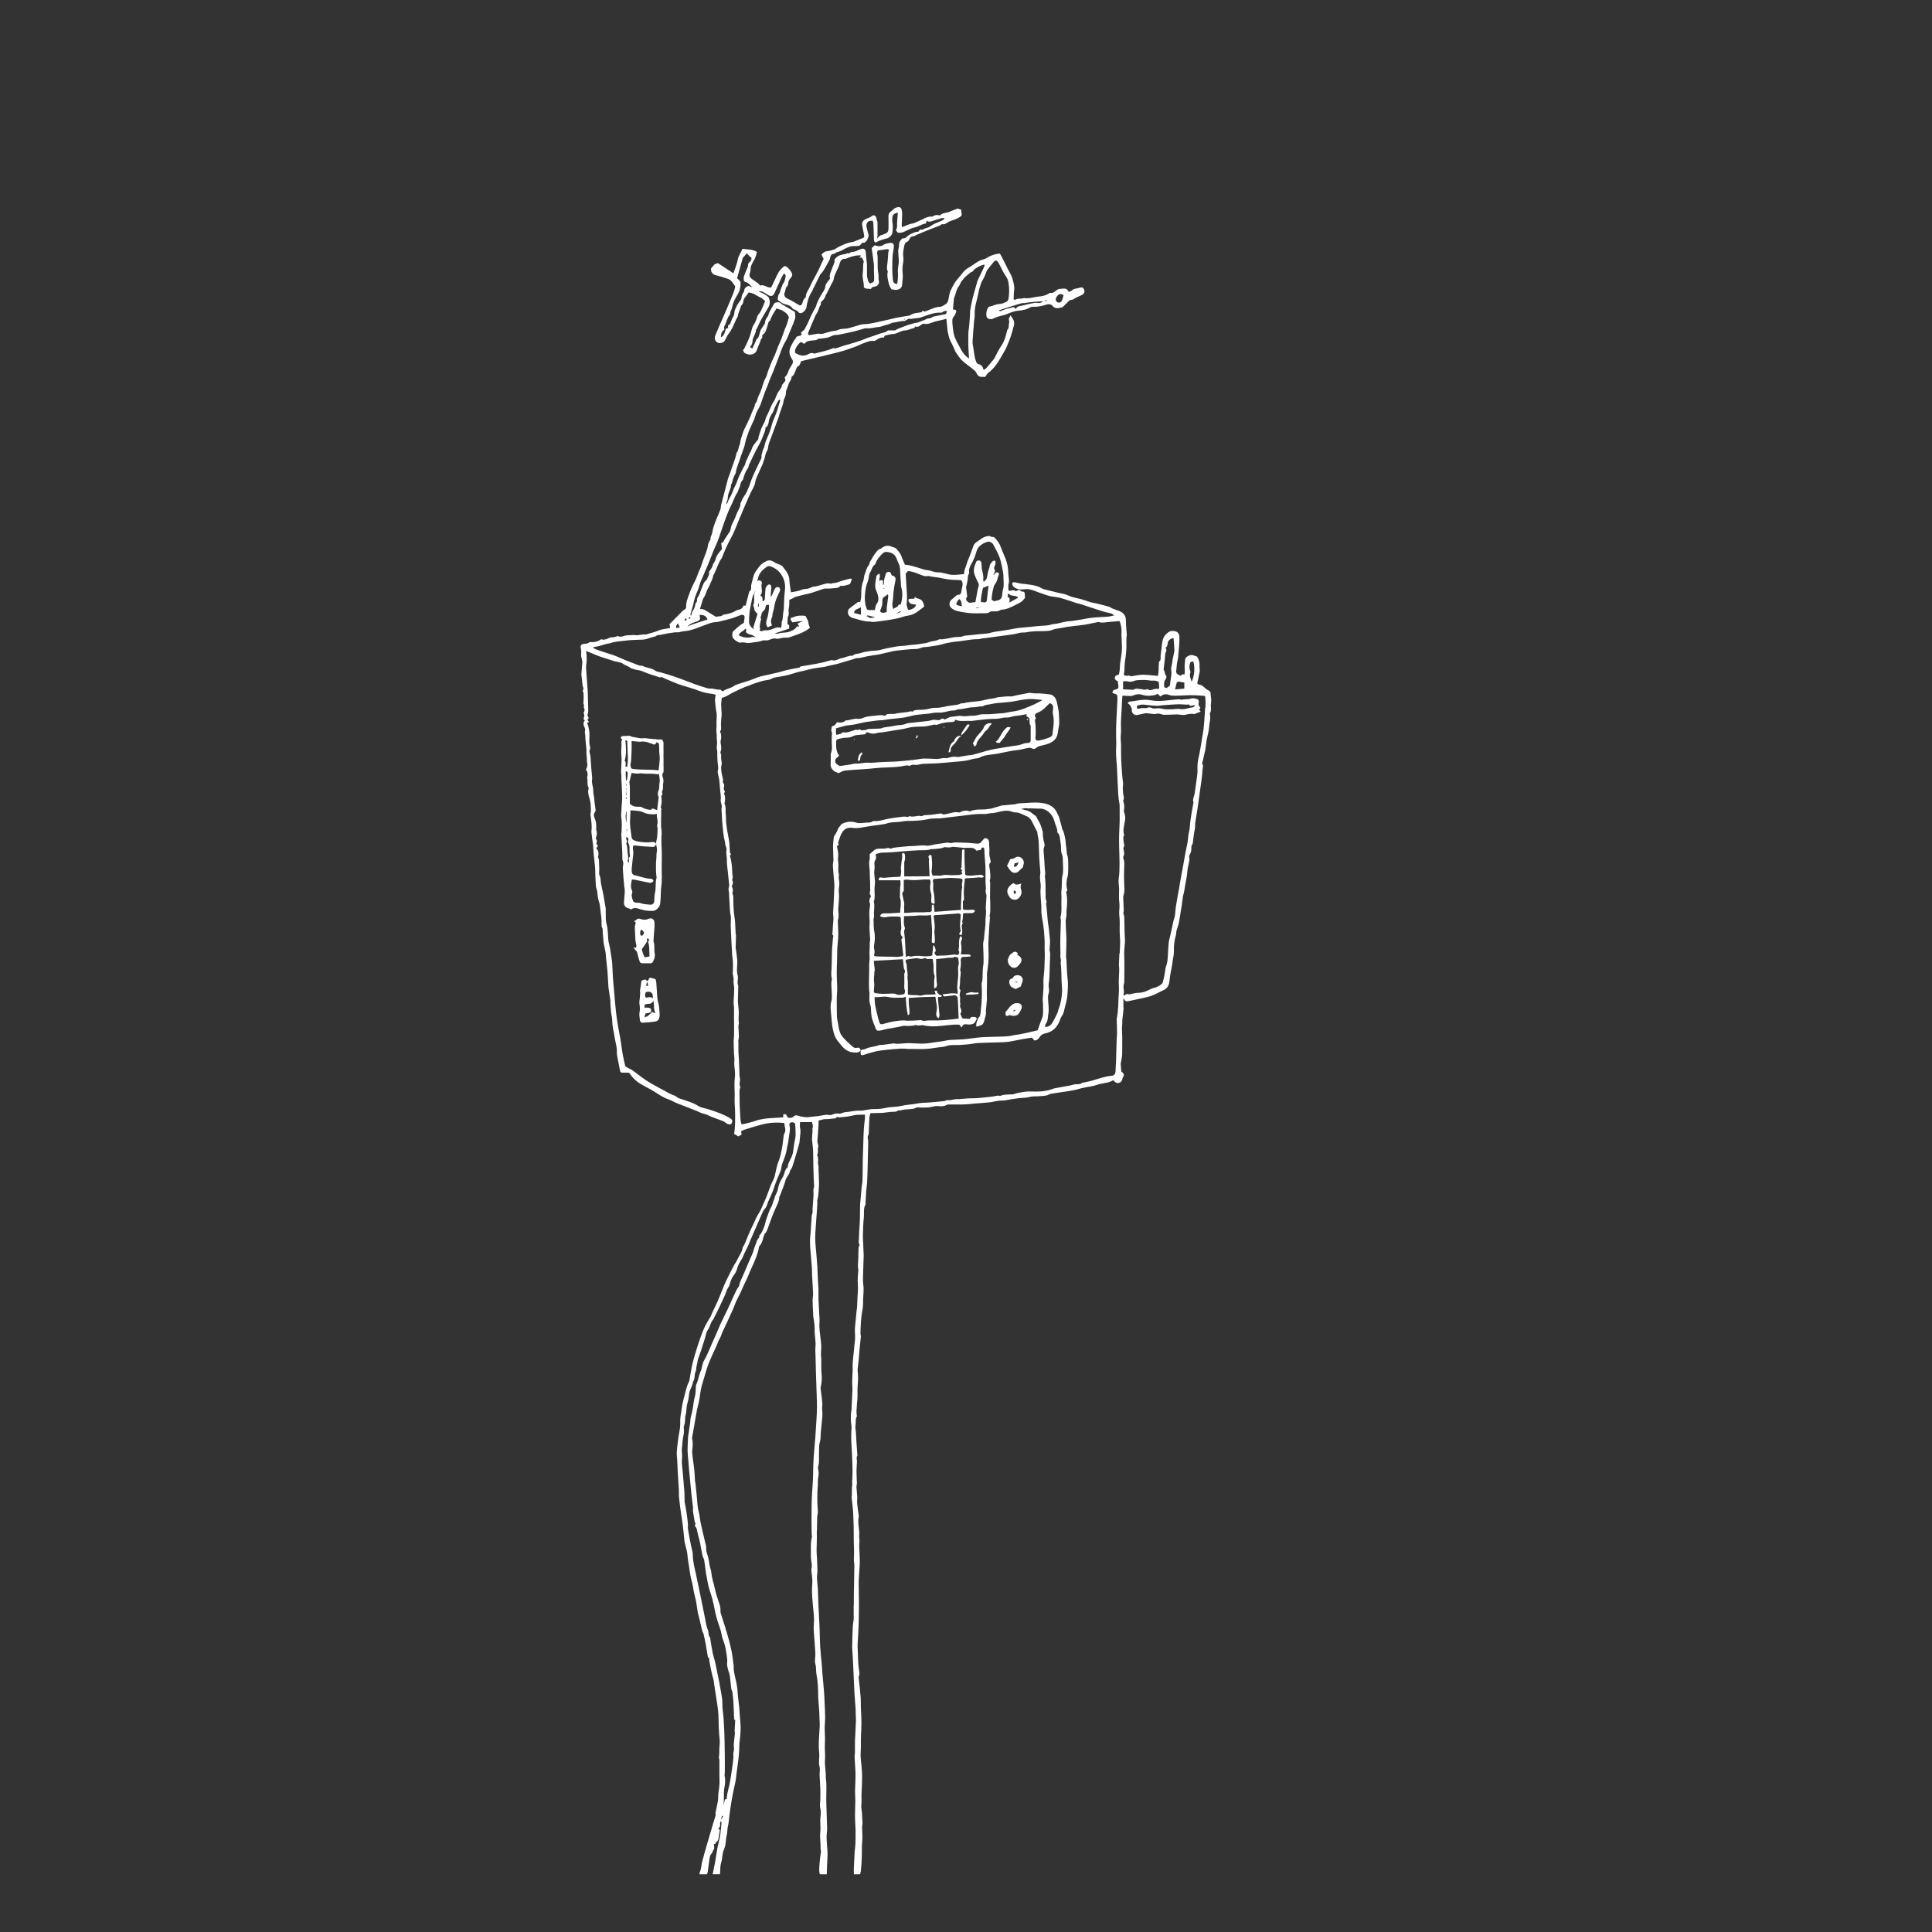 <?xml version="1.0" encoding="UTF-8"?>
<svg id="Livello_1" data-name="Livello 1" xmlns="http://www.w3.org/2000/svg" viewBox="0 0 489 489">
  <rect x="0" y="0" width="489" height="489" fill="#333333" stroke="none"/>
  <defs>
    <style>
      .cls-1 {
        fill: #fff;
        stroke-width: 0px;
      }
    </style>
  </defs>
  <path class="cls-1" d="M306.45,178.75c.04-.54.12-1.08.12-1.62,0-.49-.16-.98-.15-1.47.02-.6-.33-.87-.78-1.04-.23-.09-.35-.26-.53-.39-.46-.34-.81-.85-1.46-.93-.61-.07-.69-.33-.51-.93.2-.69.28-1.42.46-2.11.17-.66-.04-1.31,0-1.96.05-.82-.24-1.52-.62-2.11-.42-.14-.74-.25-1.07-.37-.58-.2-1.86.41-1.93.99-.11.89-.18,1.79-.12,2.68.03.45.06.86-.13,1.31-.44-.44-.6.21-.98.2-.16-.07-.36-.14-.55-.24-.37-.2-.56-.56-.5-.93.14-.87.1-1.75.33-2.61.07-.27.12-.55.15-.83.1-1.07.21-2.14.28-3.21.05-.71.09-1.42.05-2.13-.02-.31-.17-.67-.38-.9-.44-.5-1.67-.6-2.24-.24-.84.54-1.45,1.28-1.64,2.28-.13.69-.23,1.39-.28,2.1-.04.52-.18,1.03-.21,1.56-.03.55.17,1.27-.38,1.59-.21,1.25,0,2.43-.31,3.63-.45-.04-.84-.08-1.24-.12-.81-.07-1.63-.16-2.45-.18-.49-.01-.98.07-1.47.13-.39.05-.78.14-1.17.2-.18.03-.43.12-.54.04-.32-.23-.63-.1-.95-.1-.34,0-.68.02-.81-.35.06-.35.14-.67.16-.99.05-.75.02-1.5.13-2.24.24-1.56.44-3.13.36-4.71-.02-.49,0-.99.03-1.48,0-.19.1-.37.08-.55-.07-1.22-.23-2.44-.22-3.67,0-.73-.21-1.3-.68-1.78-.26-.27-.63-.44-.97-.62-.18-.1-.4-.11-.59-.19-.43-.16-.85-.32-1.28-.49-.24-.07-.42-.3-.65-.37-.94-.28-1.9-.52-2.85-.76-.55-.14-1.11-.22-1.66-.35-1.16-.28-2.23-.81-3.42-1.03-.97-.18-1.94-.47-2.86-.89-.55-.26-1.21-.3-1.81-.45-1.34-.33-2.69-.66-4.03-.99-.13-.03-.27-.09-.38-.16-.87-.55-1.86-.78-2.85-.95-.84-.15-1.7-.19-2.55-.31-.53-.08-1.04-.25-1.57-.34-.18-.03-.47,0-.56.12-.1.12-.07.41,0,.58.31.8,1.54,1.21,2.48,1.11.65-.07,1.35-.15,1.96.01,1.1.28,2.15.77,3.23,1.12.9.29,1.8.66,2.72.73,1.2.09,2.3.45,3.42.81.8.26,1.58.54,2.38.79.43.13.87.2,1.3.34,1.65.54,3.3,1.11,4.95,1.63.71.23,1.44.43,2.18.56.42.08.72.28,1.11.6-.6.12-1.09.27-1.59.31-.94.08-1.88.09-2.82.16-.74.06-1.48.15-2.22.25-.55.08-1.1.22-1.65.31-.79.13-1.57.25-2.36.37-.23.03-.47.04-.7.06-.3.03-.61.04-.91.1-.77.17-1.54.37-2.32.53-.37.08-.77.02-1.12.15-.82.29-1.65.34-2.51.37-.87.03-1.73.16-2.6.24-1.14.11-2.29.21-3.43.32-.23.02-.46.07-.69.11-.83.15-1.66.32-2.5.45-.95.15-1.91.26-2.86.42-.6.1-1.17.32-1.77.41-.65.1-1.31.1-1.97.17-.96.09-1.92.2-2.88.31-.44.05-.93.02-1.32.2-.44.19-.86.2-1.31.21-.21,0-.43,0-.64.03-1.34.12-2.63.65-4,.55-.05,0-.1,0-.14.02-.75.46-1.66.38-2.46.67-.29.1-.57.23-.87.27-1.21.17-2.4.4-3.62.46-.77.04-1.52.24-2.29.26-1.3.04-2.56.33-3.82.57-.78.15-1.53.41-2.31.54-.7.12-1.43.09-2.13.2-.78.11-1.58.21-2.31.49-.67.25-1.48.08-2.03.68,0,0-.04,0-.07,0-1.08-.08-2.01.58-3.05.68-.05,0-.09.02-.13.04-.64.29-1.26.64-2.01.4-.08-.03-.19,0-.28.03-.73.19-1.45.41-2.18.58-.87.2-1.74.35-2.62.51-.92.16-1.85.3-2.77.46-.07.01-.15.04-.18.09-.17.29-.46.27-.74.32-.94.17-1.89.35-2.82.56-.68.16-1.33.4-2.01.56-1.27.3-2.55.56-3.81.86-.55.13-1.11.24-1.62.47-1.42.62-2.91,1.04-4.38,1.51-.51.16-1.05.32-1.47.63-.82.6-1.89.64-2.69,1.27-.04.04-.13.01-.22.02-.16-.15-.33-.31-.46-.43-.24.02-.43.06-.61.03-.44-.06-.87-.18-1.32-.24-.43-.06-.89.01-1.31-.1-1.1-.31-2.19-.67-3.27-1.06-1.25-.45-2.48-.96-3.73-1.41-1.01-.37-2.04-.7-3.06-1.03-.65-.21-1.3-.39-1.95-.57-.38-.11-.85-.1-1.14-.33-.99-.79-2.3-.69-3.34-1.3-1.01.03-1.86-.51-2.77-.83-1.29-.44-2.53-1.03-3.79-1.56-.3-.12-.6-.24-.9-.34-.67-.22-1.34-.42-2.02-.64-.4-.13-.8-.26-1.2-.4-.63-.22-1.3-.38-1.91-.9.47-.09.86-.15,1.23-.24.59-.15,1.2-.27,1.76-.49.53-.21,1.1-.19,1.61-.37,1.08-.39,2.22-.4,3.33-.55,1.56-.21,3.15-.26,4.72-.3,1.12-.03,2.08-.64,3.16-.78.08-.01.14-.13.22-.17.16-.08.33-.15.5-.19.18-.04.38-.02.56-.05.62-.12,1.23-.27,1.85-.38.68-.12,1.37-.2,2-.29.33,0,.62.03.9,0,.37-.06.73-.23,1.09-.25,1.13-.05,2.2-.37,3.26-.75.75-.26,1.48-.56,2.22-.83.59-.22,1.18-.44,1.79-.61.35-.1.72-.11,1.09-.16.11-.01.24,0,.35-.02,1.12-.27,2.24-.52,3.35-.84.81-.23,1.58-.56,2.37-.86.67-.25,1.14,0,1.08.6-.04.46-.13.92-.2,1.35-.33.21-.65.37-.92.58-.52.42-1.02.87-1.51,1.31-.14.12-.32.26-.37.42-.14.53-.21,1.12.12,1.56.4.54,1,.91,1.65,1.14.09.03.23-.07.34-.07.4,0,.82-.03,1.19.08.34.1.63.11.96.05.72-.12,1.44-.2,2.16-.3.18-.03.36-.09.54-.13.41-.09.84-.3,1.22-.23.49.09.87-.04,1.29-.21.53-.21,1.07-.38,1.65-.19.14.05.32,0,.48-.02.59-.09,1.2-.31,1.78-.25.63.06,1.15-.14,1.7-.35.81-.31,1.64-.55,2.43-.91.73-.34,1.45-.74,2.02-1.23-.15-.49-.35-.88-.38-1.29-.04-.62-.45-1.07-.66-1.61-.04-.11-.32-.18-.49-.18-.87-.03-1.74-.05-2.54.35-.08.04-.17.11-.24.1-.43-.07-.53.2-.6.54.16.23.32.46.48.69.87-.06,1.72-.35,2.7-.3-.54.22-.96.4-1.41.58.17.29.28.49.45.78h-.61c-.48.77-1.25,1.09-2.01,1.35-.86.29-1.81.12-2.69.43-.25.09-.56.01-.98.01,1.35-.46,2.55-.86,3.74-1.26v-.86c-.2-.15-.37-.26-.45-.32.03-.56.04-1.02.07-1.48,0-.12.02-.25.07-.34.28-.46.2-.96.15-1.45-.01-.13,0-.27.01-.41.05-.39.14-.78.17-1.18.03-.44,0-.89,0-1.25.31-.12.53-.19.74-.29.27-.14.52-.35.81-.44.81-.24,1.63-.43,2.45-.63.5-.12,1.02-.2,1.5-.35,1.08-.34,2.14-.72,3.21-1.08.07-.02.14-.05.2-.05.65-.02,1.32.04,1.96-.06.72-.11,1.55.06,2.07-.63.83.1,1.56-.17,2.29-.4.11-.03.21-.19.26-.31.13-.32.23-.65.36-1.02-.19-.05-.33-.13-.45-.1-.8.2-1.59.4-2.37.65-.62.2-1.2.5-1.88.48-.22,0-.44.12-.63.18-.23-.05-.45-.14-.67-.12-1.29.09-2.44.78-3.74.85-.22.01-.44.16-.66.24-.26.1-.52.22-.79.28-.46.09-.98.03-1.38.21-.94.43-1.93.5-2.86.7-.14-1.08-.34-2.1-.39-3.12-.05-1.02-.48-1.83-1.08-2.59-.22-.28-.41-.58-.64-.84-.13-.15-.31-.26-.48-.35-.57-.27-1.19-.4-1.72-.78-.53-.37-1.18-.55-1.82-.25-.62.29-1.21.63-1.68,1.16-.41.46-.73.97-1.08,1.46-.71,1.01-.77,2.19-1.12,3.29-.19.6.22,1.38-.54,1.82-.01,0,0,.04-.02.07-.29,1.15-.58,2.31-.89,3.5h-.59c-.18.57-.51.92-1.13,1.02-.36.06-.72.25-1.04.43-.79.44-1.66.63-2.54.79-.16.03-.37.02-.46.12-.46.46-1.08.28-1.6.44-.11.04-.28-.04-.39-.11-.78-.47-1.54-.97-2.33-1.44-.44-.26-.9-.48-1.5-.37.28-.92.54-1.76.8-2.61,0-.02.03-.03.04-.05.17-.3.37-.59.51-.9.2-.47.35-.97.55-1.44.1-.23.28-.43.39-.66.3-.65.58-1.31.86-1.97.06-.15.1-.31.14-.46.05-.18.05-.39.14-.54.84-1.38,1.14-3.03,2.13-4.33.08-.11.09-.27.15-.4.39-.93.76-1.87,1.2-2.78.49-1.04,1.08-2.02,1.57-3.06.47-1.02.86-2.08,1.29-3.12.11-.28.22-.56.34-.84.1-.23.22-.44.32-.67.12-.28.2-.58.32-.86.32-.75.65-1.49.98-2.24.37-.84.71-1.69,1.11-2.51.44-.89,1.03-1.7,1.17-2.73.06-.4.2-.8.36-1.18.38-.88.78-1.75,1.18-2.63.11-.23.23-.46.32-.7.33-.87.59-1.76.8-2.67.04-.18.12-.35.22-.51.22-.34.34-.69.38-1.11.05-.53.23-1.05.41-1.55.72-1.97,1.47-3.92,2.19-5.88.12-.32.17-.67.28-1,.29-.85.64-1.69.89-2.56.14-.48.12-1,.39-1.47.2-.35.33-.81.33-1.22-.01-.79.47-1.4.63-2.13.11-.5.49-.94.71-1.43.08-.19.05-.42.07-.54.23-.23.5-.41.62-.65.31-.62.54-1.28.8-1.89.61-.34.65-.39,1.01-1.43.13-.04.28-.1.44-.14,1.45-.34,2.9-.67,4.35-1.02,2-.49,4.02-.95,6-1.52.98-.28,1.93-.69,2.91-1,.72-.23,1.38-.66,2.1-.89.83-.27,1.62-.72,2.55-.58.21.03.48-.08.67-.2.59-.4,1.18-.78,1.92-.64.11-.22.19-.38.27-.54.69-.05,1.31-.38,1.93-.37.72.02,1.26-.3,1.86-.55.38-.16.79-.35,1.19-.35.34,0,.62-.06.93-.17.47-.18.96-.29,1.56-.47.02-.03.1-.19.2-.37.89.36,1.35-.44,2.02-.71.17.02.36.06.55.07,1.09.06,2.01-.57,3.05-.75.73-.13,1.44-.35,2.28-.56.05.52.1.93.14,1.34.05.53.09,1.07.15,1.6.03.23.08.46.14.69.13.52.21,1.06.42,1.56.36.86.87,1.67,1.19,2.54.26.71.71,1.26,1.12,1.85.97,1.41,2.47,2.21,3.72,3.29.31.27.62.5.77.89.2.55.59.9,1.16.94h1.03c.26-.36.44-.78.77-1.02.78-.57,1.44-1.29,1.99-2.04.85-1.17,1.54-2.45,2.26-3.71.33-.58.57-1.22.82-1.84.25-.6.5-1.21.7-1.83.27-.85.48-1.72.72-2.58.3-1.04-.33-1.75-.85-2.56-.19.37-.34.66-.45.88.04.38.18.72.09,1-.18.62.07,1.35-.5,1.86-.03.02-.01.09-.02.14-.15.58-.27,1.17-.47,1.74-.25.73-.53,1.44-.99,2.1-.52.75-.95,1.57-1.35,2.39-.23.47-.44.93-.81,1.31-.42.44-.76.97-1.18,1.41-.34.36-.6.84-1.16.96-.15-.78-.51-1.28-1.3-1.44-.19-.04-.42-.24-.5-.43-.19-.44-.34-.91-.43-1.39-.14-.74-.23-1.48-.34-2.23-.08-.55-.24-1.11-.21-1.66.1-1.76.26-3.53.4-5.29.04-.47.16-.94.14-1.41-.11-2.07.66-3.98,1.02-5.96.13-.71.39-1.4.59-2.09.04-.14.09-.27.17-.39.53-.86.95-1.77,1.25-2.73.05-.15.17-.28.27-.41.51-.63,1.04-1.26,1.54-1.9.31-.39.69-.44.99-.04.25.34.43.73.63,1.1.41.77.75,1.58,1.25,2.29.39.57.7,1.1.83,1.81.25,1.42.23,2.82.03,4.22-.04.26-.27.61-.5.72-.56.26-1.17.56-1.76.57-.94,0-1.7.52-2.58.68-.19.03-.4.29-.48.49-.15.37-.28.77-.3,1.16-.09,1.19.36,1.63,1.46,1.48.17-.02.33-.16.5-.23.28-.12.56-.24.84-.33.92-.27,1.88-.44,2.75-.82.86-.38,1.72-.66,2.65-.74.94-.08,1.85-.23,2.69-.72.27-.16.61-.27.92-.26,1.12.04,2.17-.15,3.24-.5.56-.19,1.28-.33,1.8.38.2.27.68.46,1.04.47.52.01,1.05-.17,1.39-.23.51-.5.89-.87,1.26-1.24.32-.31.59-.69,1.13-.63.12.01.25-.11.38-.18.3-.17.6-.35.91-.5.48-.24,1-.41,1.45-.7.43-.27.52-.91.28-1.34-.24-.45-.51-.52-1.14-.33-.18.05-.36.11-.55.14-.5.09-1,.13-1.39.55-.16.17-.45.22-.75.36-.41-1.02-1.21-.92-2.02-.78-.07.01-.14,0-.21,0-.29,0-.5.1-.76.28-.49.36-.94.89-1.67.73-.09-.02-.22.06-.32.13-.77.51-1.68.73-2.53.79-1.28.1-2.52.63-3.84.38-.7.35-1.55-.05-2.22.47-.06.04-.24-.08-.38-.14.04-.78.02-1.53.13-2.27.15-1.02-.18-1.97-.42-2.91-.19-.78-.67-1.49-1.04-2.23-.56-1.14-1.14-2.27-1.71-3.4-.14-.27-.3-.52-.45-.77-1.08.09-2.03.38-2.91.88-.38.22-.77.49-1.19.58-.74.15-1.35.51-1.95.9-.61.4-1.18.85-1.82,1.2-.61.34-1.11.76-1.53,1.31-.4.52-.81,1.03-1.25,1.52-.83.91-1.35,2.01-1.86,3.1-.28.6-.33,1.31-.47,1.98-.12.58-.26,1.11-.87,1.43-.48.25-.87.61-1.47.6-.42,0-.86.11-1.26.25-.82.29-1.62.63-2.45.96-.15-.07-.31-.15-.51-.25-.11.16-.19.29-.26.38-.98.22-2.01.14-2.86.76-.11.08-.26.1-.4.13-1.04.17-2.08.31-3.11.52-1.01.2-2,.51-3.01.7-1.77.35-3.5.91-5.33.94-.48,0-.96.19-1.44.32-.86.24-1.7.54-2.56.73-.75.16-1.56.02-2.29.35-.43.2-.88.28-1.35.32-.53.05-1.05.24-1.58.37-.65.16-1.26.5-1.97.31-.15-.04-.33,0-.49.02-.71.11-1.43.23-2.14.35-.37-.32-.15-.69-.03-.98.54-1.33,1.11-2.66,1.69-3.97.13-.3.36-.55.51-.84.31-.63.4-1.35.84-1.93.09-.12.01-.38.01-.61.5-.44,1.01-.92,1.18-1.65.05-.2.21-.36.31-.55.18-.35.36-.71.54-1.07.2-.4.39-.81.58-1.21.22-.44.59-.86.64-1.32.09-.83.5-1.51.8-2.24.21-.5.53-.96.63-1.48.13-.65.39-1.14.95-1.47.2.01.4.07.56.02.45-.14.87-.34,1.32-.49.82-.27,1.66-.47,2.53-.4.05,0,.1.07.15.11-.14.12-.27.23-.49.42.33.03.53.05.73.06.16.34.3.66.45.98-.12.28-.15.54-.16.81-.04.73,0,1.46-.11,2.18-.19,1.2.36,2.33.27,3.49.52.58,1.2.3,1.81.46.14-.41.42-.53.81-.58,1-.14,1.4-.81,1.14-1.77-.05-.17-.03-.36-.04-.54,0-.33.04-.67-.03-.98-.24-1.05-.17-2.11-.19-3.16-.01-.58.03-1.18-.08-1.75-.09-.48-.03-.83.17-.99.71-.1,1.23-.15,1.75-.24.37-.06.73-.2,1.05.18-.08.25-.21.5-.21.74-.02.76-.12,1.51-.17,2.26-.05.77-.34,1.58.05,2.35.02.03,0,.09-.01.14-.23,1,.06,1.97.26,2.93.1.47.38.9.59,1.34.04.08.14.17.21.17.42,0,.78.2,1.26.1.86-.17,1.3-.52,1.34-1.4.03-.82.22-1.65.15-2.46-.07-.8-.13-1.58,0-2.39.11-.67.25-1.38.14-2.04-.15-.92.04-1.78.2-2.65.09-.51.22-1.05.85-1.27.24-.08.41-.43.55-.69.15-.28.29-.6.63-.59.46.01.76-.25,1.14-.42,1.19-.53,2.42-1,3.63-1.49.76-.3,1.54-.58,2.3-.89.16-.07.29-.22.47-.35.45.16.84.01,1.22-.28.27-.21.6-.35.92-.48.85-.34,1.75-.53,2.5-1.11.2-.15.4-.24.37-.53-.04-.39-.09-.78-.14-1.24-.33-.11-.71-.23-.91-.29-.78.31-1.42.52-2.02.81-.8.38-1.8.19-2.43.94-.59-.16-1.14-.19-1.66.15-.17.11-.41.15-.61.15-.76-.03-1.39.29-2.04.62-.7.36-1.44.64-2.15.98-.32.15-.66.14-.97.23-.72.2-1.41.54-2.19.85-.02-.24-.07-.46-.06-.69.03-.84.1-1.69.11-2.53,0-.42-.03-.85-.14-1.25-.2-.68-.68-.74-1.36-.51-.63.21-.96.72-1.44,1.06-.4.28-.55.66-.53,1.16.04,1.04,0,2.08.01,3.12,0,.64-.24,1.09-.88,1.29-.27.09-.52.25-.79.3-.43.08-.7.36-.97.66-.07.08-.15.16-.26.28.05-.33.12-.57.12-.82.01-1.1,0-2.2,0-3.3,0-.16-.09-.31-.13-.47-.05-.18-.12-.35-.14-.54-.07-.65-.69-1.02-1.17-.59-.47.43-1.05.52-1.57.78-.71.36-1.01.86-.86,1.62.17.83.33,1.66.49,2.49.06.33-.02.58-.4.71-.72.26-1.43.57-2.14.86-.04.02-.09.03-.14.04-.54.12-1.1.21-1.63.38-.51.16-.99.4-1.48.61-.27.12-.55.24-.81.38-.33.18-.61.46-.95.58-.61.21-1.25.39-1.88.46-.6.06-.95.41-1.37.84.2.4.39.78.55,1.1-.25.52-.46.97-.67,1.42-.23.49-.43.99-.67,1.47-.51.98-1.05,1.95-1.56,2.93-.3.58-.54,1.2-.86,1.77-.39.68-.81,1.34-.76,2.11-.21.23-.44.38-.55.6-.16.3-.22.65-.35.98-.21.54-.48.6-.98.31-.89-.52-1.76-1.09-2.7-1.5-.65-.29-.9-.68-.86-1.33.12-.27.24-.55.28-.84.05-.38.11-.71.44-.99.18-.16.26-.51.27-.77.02-.56.31-.98.66-1.36.33-.37.47-.78.27-1.19-.3-.63-.75-1.15-1.28-1.59-.29-.24-.63-.28-.9,0-.43.43-.9.86-1.19,1.37-.53.94-.95,1.94-1.42,2.92-.15.31-.32.62-.46.92-1.06.16-1.83-.89-2.79-.48-.22-.24-.37-.46-.57-.61-.51-.38-1.04-.73-1.56-1.1-.38-.28-.65-.63-.55-1.14.08-.39.27-.77.26-1.15-.02-.95.46-1.71.89-2.46.36-.64.56-1.28.71-2.07-1.09-.7-2.36-.55-3.64-.79-.35.94-.99,1.67-1.18,2.69-.23,1.18-.72,2.31-1.12,3.52-1.36-.89-2.64-1.73-3.93-2.58-.28.1-.59.21-.8.28-.34.38-.61.7-.93,1.06,0,.1,0,.27,0,.43.02.57.52,1.11,1.05,1.25,1.13.31,2.27.61,3.36,1.03.79.31,1.18,1.12,1.67,1.78.04.05.03.14.02.21-.11.43-.18.88-.35,1.29-.5,1.27-1.04,2.52-1.57,3.77-.31.73-.62,1.46-.94,2.19-.37.86-.76,1.71-1.13,2.56-.34.79-.66,1.59-1,2.39-.21.49-.21.98.04,1.43.43.79,1.83.76,2.33-.06.32-.52.51-1.13.88-1.6.89-1.11,1.39-2.4,1.95-3.67.13-.29.31-.56.42-.76.08-.35.12-.64.22-.91.21-.61.44-1.2.72-1.99.28-.19.52-.61.53-1.18,0-.21.15-.45.28-.64.33-.48.68-.94,1.03-1.41,1.19.03,2.03.84,3.02,1.28.41.18.75.55,1.15.87-.17.43-.3.8-.45,1.16-.15.37-.32.73-.49,1.08-.12.25-.25.5-.41.74-.2.31-.54.58-.62.91-.19.81-.53,1.54-.97,2.23-.14.22-.25.45-.33.7-.24.78-.4,1.59-.69,2.35-.37.96-.84,1.88-1.28,2.82-.07.14-.2.26-.34.43.12.24.18.58.38.71.59.38,1.27.53,1.95.36.64-.16,1.08-.67,1.24-1.27.23-.83.7-1.56.92-2.39.02-.09.06-.2.13-.25.31-.24.3-.56.19-.85.31-.35.69-.61.86-.98.29-.66.47-1.37.68-2.07.1-.32.16-.65.47-.64.36-1.24,1.06-2.19,1.64-3.15.58.19,1.07.28,1.49.51.45.24.86.57,1.23.93.2.19.28.51.42.78-.17.59-.32,1.2-.52,1.8-.12.38-.32.72-.46,1.09-.44,1.18-.8,2.4-1.33,3.54-.65,1.37-1.03,2.85-1.74,4.19-.41.77-.65,1.64-1.01,2.44-.36.8-.44,1.68-.91,2.47-.4.67-.56,1.49-.83,2.24-.24.64-.43,1.31-.76,1.9-.4.74-.39,1.66-1.03,2.28,0,.74-.46,1.34-.7,1.99-.52,1.42-1.19,2.8-1.87,4.16-.45.89-.7,1.83-.99,2.76-.17.53-.15,1.14-.39,1.63-.29.59-.2,1.32-.7,1.82-.04.04-.03.14-.04.2-.09.36-.16.73-.28,1.09-.5,1.48-1.02,2.95-1.54,4.43-.1.28-.23.54-.31.83-.26.95-.49,1.9-.74,2.85-.32,1.22-.66,2.44-.97,3.67-.11.44-.09.92-.24,1.35-.27.75-.63,1.47-.92,2.21-.48,1.19-.96,2.38-1.14,3.68-.07.51-.54.94-.38,1.53,0,.03-.06.07-.08.11-.21.47-.54.93-.6,1.42-.18,1.47-.9,2.75-1.34,4.14-.26.84-.55,1.66-.93,2.46-.36.76-.55,1.61-.95,2.35-.59,1.1-1.1,2.23-1.52,3.4-.38,1.06-.83,2.08-.78,3.25.01.3-.17.67-.57.8-.14.05-.26.18-.38.3-1.08,1.09-2.16,2.18-3.26,3.3.04.26.1.62.15.96-.98.25-1.9.22-2.76.59-.97.41-2.01.65-3.02.97-.11.03-.23.1-.34.09-.89-.13-1.75.28-2.65.17-.43-.06-.88-.02-1.31,0-.56.04-1.17.01-1.67.22-.56.24-1.03.22-1.52,0-.38.11-.74.3-1.1.3-.55-.01-1.02.15-1.49.37-.53.25-1.08.33-1.61.14-.88.68-1.85.79-2.92.72-.5.6-1.34.28-2.03.63-.09.14-.2.31-.25.4.07.68.24,1.28.16,1.83-.1.65.13,1.2.23,1.79.02.14.08.28.07.41-.08,1.01-.17,2.01-.25,3.02-.01.16.02.33.04.49.08.7.15,1.4.24,2.1.02.21.02.44.11.62.2.4.16.76-.08,1.07.1.22.23.39.23.56.02.72.06,1.45-.01,2.17-.03.35-.05.64.14.79-.01.32-.11.59-.02.75.27.46.16.86-.1,1.27.27.52.21,1.03-.03,1.54.1.12.21.24.33.38-.43.58-.36,1.15-.06,1.74.11.22.23.54.16.74-.19.56.06,1.07.06,1.6,0,.2,0,.41.01.61.04.53.1,1.06.15,1.59.04.38.1.76.12,1.14.02.28-.03.57-.01.85.03.52.08,1.03.12,1.55.02.26-.04.54.03.78.2.66.07,1.25-.28,1.84.37.46.47,1,.42,1.57-.01.16-.16.33-.12.46.25.82-.11,1.72.35,2.51.05.09.05.24.02.35-.24.84,0,1.67.24,2.42.34,1.09.35,2.18.34,3.29,0,.28-.12.56-.09.83.16,1.33.4,2.65.25,3.99-.03.23-.02.48.01.71.08.71.18,1.43.27,2.14.05.37.12.75.14,1.12.08,1.51.22,3.02.41,4.52.17,1.31.1,2.64.2,3.96.06.83-.02,1.69.3,2.49.06.15.07.32.1.48.14.85.16,1.73.44,2.54.38,1.09.34,2.22.53,3.33.17.95.12,1.93.17,2.89,0,.09,0,.21.04.28.32.42.21.9.24,1.37.05.68.13,1.36.17,2.04.07,1.23.53,2.39.61,3.63.08,1.28.28,2.56.39,3.84.11,1.32.17,2.64.25,3.95,0,.12,0,.24.02.35.17,1.19.35,2.37.51,3.56.01.09-.04.19-.03.28.06.87.1,1.74.19,2.6.07.63.28,1.25.28,1.88,0,1.6.44,3.12.67,4.68.17,1.14.59,2.24.51,3.42-.03.48.08.98.17,1.47.2,1.08.43,2.16.62,3.24.07.38.25.54.61.54.51,0,1.03,0,1.54,0,.19.04.33.22.46.4.72,1.08,1.68,1.91,2.79,2.56,1.11.65,2.28,1.19,3.37,1.88,1.12.71,2.2,1.48,3.48,1.9.66.22,1.27.6,1.91.88.6.26,1.22.48,1.83.72,1.02.4,2.04.82,3.06,1.2.81.3,1.54.76,2.41.93.62.12,1.19.5,1.79.74.76.3,1.54.55,2.3.85.41.16.87.32,1.19.6.44.39.88.51,1.41.37.43-.74.38-1.08-.27-1.49-1.67-1.04-3.53-1.63-5.39-2.25-.88-.29-1.84-.37-2.66-.86-.4-.24-.81-.47-1.24-.66-.49-.22-1.01-.38-1.52-.57-.27-.1-.53-.2-.8-.29-.72-.24-1.5-.34-2.09-.92-.2-.2-.55-.23-.83-.35-.42-.19-.84-.39-1.26-.6-.13-.06-.24-.15-.36-.22-1.34-.73-2.69-1.43-4.01-2.19-.81-.47-1.58-1.02-2.35-1.57-.52-.36-1-.78-1.51-1.16-.33-.25-.68-.48-1.03-.69-.43-.25-.89-.45-1.33-.71-.1-.06-.18-.23-.21-.36-.21-.94-.44-1.88-.61-2.83-.22-1.27-.36-2.56-.57-3.84-.17-1.06-.42-2.12-.59-3.18-.2-1.23-.4-2.46-.53-3.7-.18-1.59-.3-3.18-.44-4.77-.15-1.76-.33-3.51-.41-5.27-.06-1.24-.06-2.48-.3-3.71-.14-.74-.2-1.49-.34-2.23-.11-.63-.3-1.25-.41-1.88-.07-.38-.07-.78-.1-1.17-.05-.7-.08-1.41-.16-2.11-.04-.39-.17-.78-.24-1.17-.07-.37-.16-.73-.17-1.1-.03-.88-.02-1.76-.02-2.64,0-.02,0-.05,0-.07-.19-1.14-.4-2.27-.58-3.41-.21-1.29-.65-2.54-.72-3.86-.02-.35-.07-.72-.23-1.03-.19-.37-.15-.72-.13-1.1.03-.53.03-1.06-.02-1.58-.06-.67.1-1.38-.27-2.01-.02-.03,0-.09.01-.14.21-.8.13-1.54-.47-2.13.16-.22.28-.39.42-.57-.08-.12-.14-.21-.2-.31-.07-.12-.13-.25-.19-.37q.34-.68-.15-1.23c.19-.63.41-1.24.18-1.92-.09-.26-.08-.56-.06-.84.05-.89-.1-1.73-.46-2.55-.19-.44-.22-.9.12-1.34.13-.17.2-.44.17-.65-.09-.9-.28-1.79-.33-2.7-.03-.67-.28-1.34-.25-2.05.04-1.04-.54-2.04-.27-3.11.01-.04,0-.09-.01-.14-.08-.95-.18-1.9-.25-2.86-.06-.77-.08-1.55-.15-2.32-.04-.44-.16-.87-.24-1.31-.03-.16-.09-.36-.02-.49.23-.41.18-.74.06-1.22-.2-.79-.09-1.67-.08-2.51.01-1.1-.17-2.15-.55-3.18-.01-.04,0-.08,0-.11.13-.06.25-.11.42-.18-.16-.23-.28-.42-.41-.61.13-.14.24-.26.36-.39-.13-.29-.26-.56-.35-.75.09-.36.22-.63.22-.89,0-.93-.05-1.86-.07-2.79-.02-.82-.02-1.64-.07-2.46-.11-1.78-.26-3.55-.38-5.33-.03-.39-.06-.79,0-1.18.17-1.11.19-2.21,0-3.31-.01-.08.04-.17.06-.26.75.32,1.47.63,2.2.92.61.24,1.23.48,1.85.69,1.04.34,2.09.67,3.13.99.22.07.46.08.69.15.47.14,1.04.18,1.39.47.59.5,1.39.57,1.94,1.1.09.09.26.09.39.14.84.36,1.78.31,2.64.69,1.37.6,2.83,1.02,4.26,1.49.19.06.42-.04.59-.06.2.11.37.22.56.3.97.41,1.94.83,2.92,1.22.58.23,1.18.43,1.78.63,1.38.44,2.8.79,4.14,1.34,1.13.46,2.3.64,3.48.79.28.04.56.15.75.21-.07.57-.19,1.01-.17,1.44.05.83.17,1.66.27,2.49.03.28.14.54.16.82.07.95-.1,1.89-.04,2.85.04.69-.12,1.39,0,2.09.08.5.04,1.02.06,1.52.02.35.1.7.08,1.05-.03.6-.17,1.19,0,1.81.1.39.03.83.05,1.25.03.72.03,1.45.13,2.16.08.57.17,1.1.01,1.68-.08.28-.01.61.04.91.1.55.28,1.09.34,1.64.1.84.11,1.69.21,2.54.09.84.25,1.68.12,2.53-.02.15.05.32.08.48.07.42.29.87.19,1.25-.15.59.03,1.14.03,1.7,0,1.21.14,2.42.25,3.63.07.82.2,1.63.31,2.45,0,.07.07.12.08.19.06.27.11.54.15.81.03.2.04.4.08.59.11.5.41,1.04.31,1.5-.17.82.13,1.57.1,2.37-.05,1.05.15,2.11.25,3.16.09.89.19,1.78.27,2.67.03.32.12.68.03.96-.15.45-.18.85-.05,1.31.08.28.04.59.06.89.08,1.38.14,2.77.24,4.15.03.48.2.96.21,1.44.02.84-.07,1.69-.03,2.54.08,2.06.2,4.12.31,6.18.02.46.02.93.1,1.38.26,1.44.11,2.87.09,4.4.1.1.11.31.16.55.14.62-.04,1.22.09,1.85.19.89.08,1.84.07,2.77-.01.61-.11,1.22-.12,1.83,0,.42.11.84.12,1.26.02.97,0,1.94,0,2.92,0,.57.02,1.14.02,1.71,0,.8.01,1.59,0,2.39-.01.54-.11,1.08-.11,1.62,0,1.02.05,2.03.09,3.05.03.63.16,1.28.09,1.9-.12.93.11,1.82.14,2.73.01.28.05.57.03.85-.02.49-.09.98-.12,1.48-.08,1.46.09,2.92.02,4.38-.06,1.15.1,2.31.11,3.47.02,1.84.08,3.68-.25,5.55.38.22.73.43,1.09.64.28-.16.52-.3.8-.46-.03-.25-.06-.5-.11-.86.28-.13.59-.3.91-.4,1.43-.45,2.87-.9,4.32-1.29.74-.2,1.51-.32,2.28-.41.68-.08,1.37-.08,2.05-.07.44,0,.88.08,1.37.12.03.91.55,1.74.02,2.63-.18.3-.19.7-.24,1.07-.14.99-.22,1.99-.42,2.97-.2,1.01-.42,2.04-.81,2.99-.39.97-.59,1.97-.8,2.98-.09.43-.17.87-.33,1.27-.22.57-.55,1.09-.78,1.66-.37.94-.69,1.9-1.06,2.84-.24.63-.52,1.25-.8,1.86-.41.89-.74,1.83-1.28,2.64-.72,1.06-1.08,2.28-1.68,3.39-.4.75-.68,1.56-1.04,2.33-.43.92-.69,1.92-1.26,2.78-.11.17-.1.41-.16.61-.04.13-.07.28-.13.4-.47.92-.95,1.84-1.44,2.75-.16.29-.38.54-.53.83-.71,1.38-1.42,2.76-2.09,4.16-.37.76-.66,1.55-.98,2.34-.36.89-.7,1.79-1.09,2.67-.4.9-.85,1.77-1.27,2.66-.17.37-.29.77-.48,1.13-.25.48-.56.92-.83,1.39-.76,1.28-1.29,2.67-1.79,4.06-.53,1.48-.98,2.99-1.43,4.49-.28.92-.52,1.85-.72,2.8-.24,1.15-.4,2.31-.6,3.46-.01.07-.04.14-.07.2-.47.91-.74,1.88-.97,2.87-.31,1.28-.73,2.55-.88,3.85-.14,1.18-.45,2.34-.4,3.56.05,1.14-.17,2.3-.38,3.43-.1.54-.16,1.09-.23,1.63-.11.88-.23,1.77-.27,2.66-.03.62.08,1.25.11,1.87.05,1.03.08,2.06.14,3.09.09,1.51.21,3.02.29,4.52.04.65-.03,1.31.04,1.96.13,1.3.31,2.6.49,3.89.14,1.05.33,2.09.46,3.14.17,1.4.3,2.8.45,4.21,0,.09.05.18.07.27.19.75.38,1.5.56,2.25.04.18.04.38.07.56.06.51.09,1.03.18,1.54.32,1.73.43,3.5.91,5.2.26.92.38,1.88.56,2.82.07.37.17.73.26,1.09.12.5.25.99.34,1.5.15.86.24,1.72.39,2.58.08.45.22.88.33,1.33.27,1.14.53,2.29.82,3.42.06.24.25.45.31.69.2.84.37,1.69.54,2.54.12.65.22,1.3.33,1.95.09.53.18,1.06.26,1.59.04-.03.07-.06.11-.09.06.04.17.08.18.14.03.23,0,.48.04.71.27,1.53.57,3.04,1,4.53.04.16.09.32.11.48.12.84.24,1.68.36,2.52.25,1.7.57,3.39.75,5.09.14,1.33.11,2.67.16,4.01.03.62.08,1.25.11,1.87.06.94.24,1.9.12,2.82-.09.71-.06,1.4-.09,2.1,0,.26-.03.52-.05.78-.03.03-.06.05-.09.08.06.29.16.58.17.88.02,1.11,0,2.22,0,3.33,0,.91.07,1.83.02,2.74-.04.84-.21,1.67-.3,2.5-.06.56,0,1.14-.09,1.7-.18,1.06-.43,2.11-.65,3.17.02.02.04.04.07.06,0,.15.05.32,0,.46-.23.77-.48,1.52-.71,2.29-.52,1.74-1.02,3.48-1.53,5.22-.22.75-.43,1.49-.64,2.24-.16.59-.3,1.18-.48,1.76-.27.9-.21,1.86-.62,2.73-.08.17-.07.39-.1.64h1.89c.07-.23.17-.45.2-.67.15-1.05.3-2.1.43-3.15.07-.54.14-1.06.58-1.46.13-.11.15-.34.23-.51.12-.25.26-.48.39-.72-.02-.37-.05-.74-.07-1.13.14-.01.25-.03.31-.03.12-.2.17-.44.32-.53.35-.21.47-.51.53-.87.11-.72.23-1.43.35-2.19-.12-.08-.27-.17-.46-.29.74-.45.45-1.16.53-1.76.3-.03.36.14.34.35-.12,1.11-.2,2.23-.38,3.33-.15.93-.44,1.83-.62,2.76-.24,1.26-.41,2.54-.63,3.81-.18,1-.4,1.98-.61,3.04h1.84c.15-1-.01-1.96.31-2.9.35-1.03.19-2.19.67-3.23.15-.34.24-.71.34-1.06.24-.88.14-1.8.4-2.69.2-.7.1-1.47.29-2.22.26-1.04.29-2.13.44-3.2.18-1.27.36-2.53.58-3.79.19-1.06.42-2.12.64-3.18.12-.58.27-1.15.35-1.73.17-1.21.27-2.44.46-3.65.26-1.61.39-3.23.42-4.86.01-.8.17-1.59.23-2.39.06-.77.12-1.55.11-2.33-.02-.89-.14-1.79-.2-2.68-.06-.78-.08-1.56-.16-2.33-.12-1.22-.33-2.43-.39-3.64-.07-1.31-.31-2.57-.61-3.83-.23-.99-.47-1.98-.41-3.01.01-.19-.04-.37-.07-.56-.12-.89-.2-1.78-.36-2.66-.19-1.02-.43-2.02-.69-3.02-.31-1.18-.66-2.35-1.02-3.53-.29-.94-.61-1.88-.9-2.82-.13-.43-.33-.88-.3-1.3.05-.61-.07-1.17-.24-1.72-.36-1.16-.83-2.3-1.07-3.49-.32-1.54-.88-3.03-1.01-4.61-.05-.58-.33-1.13-.42-1.7-.14-.98-.28-1.96-.62-2.89-.21-.55-.27-1.09-.26-1.66,0-.14,0-.29-.04-.42-.23-.98-.47-1.96-.7-2.95-.23-1-.48-2-.68-3.01-.18-.88-.22-1.78-.46-2.64-.38-1.38-.36-2.8-.52-4.2-.12-1.01-.2-2.02-.31-3.02-.02-.16-.09-.32-.1-.48-.07-1.03-.1-2.06-.21-3.08-.11-1.05-.29-2.1-.41-3.15-.07-.6-.17-1.24-.08-1.82.17-1.03.15-2.03-.07-2.92.21-1.18.4-2.27.59-3.36.22-1.27.42-2.54.67-3.8.22-1.1.58-2.18.71-3.29.14-1.22.34-2.41.72-3.58.46-1.42.81-2.88,1.31-4.29.63-1.74,1.46-3.39,2.22-5.08.29-.64.46-1.3.85-1.91.28-.44.39-1.03.63-1.53.93-1.95,1.83-3.91,2.72-5.88.27-.6.45-1.24.72-1.83.35-.76.76-1.5,1.13-2.26.27-.57.5-1.15.76-1.72.3-.66.64-1.3.93-1.96.41-.92.77-1.87,1.2-2.79.77-1.64,1.49-3.3,1.8-5.1.02-.09.05-.19.11-.25.81-.83.85-1.96,1.27-3.03.49-.39.7-1.05.93-1.68.59-1.68,1.19-3.35,1.94-4.97.38-.83.83-1.64.87-2.59,0-.2.14-.4.22-.59.21-.52.42-1.02.61-1.55.26-.72.55-1.44.74-2.19.24-.92,1.11-1.53,1.17-2.53.54-.55.69-1.28.9-1.98.47-1.55.95-3.1,1.38-4.66.14-.49.15-1.02.2-1.54.07-.84.27-1.67.06-2.53-.12-.46-.02-.98-.02-1.51h3.03c.08.49.33.92.16,1.43-.1.29-.02.64-.03.96-.02.33-.06.65-.08.98-.02.42-.08.86-.02,1.27.16,1.25.27,2.5.27,3.77,0,1.94.08,3.88.13,5.81.02.66.07,1.32.1,1.98,0,.11-.03.23-.06.34-.04.22-.12.44-.12.66,0,.4.06.8.04,1.19-.07,1.21-.17,2.42-.25,3.63-.02.37.08.79-.06,1.1-.23.5-.16,1-.21,1.49-.14,1.45-.14,2.92-.31,4.36-.21,1.81.09,3.6.2,5.4.07,1.2.27,2.39.24,3.6,0,.26,0,.52.02.78.08,1.53.19,3.06.25,4.59.02.61-.12,1.22-.12,1.83.01,1.06.08,2.12.13,3.18,0,.21,0,.43.02.64.13,1.11.41,2.23.37,3.34-.06,1.58.36,3.13.2,4.71-.08.74.02,1.5.03,2.25.03,1.31.05,2.63.09,3.94.04,1.32.09,2.64.13,3.95.05,1.58.13,3.17.14,4.75,0,1.18-.07,2.36-.14,3.54-.08,1.48-.18,2.96-.29,4.45-.12,1.62-.3,3.24-.4,4.86-.09,1.33-.13,2.67-.14,4.01-.02,1.72-.16,3.43-.27,5.14-.14,2.22-.13,4.45-.15,6.67-.01,1.26.03,2.52.06,3.79,0,.21.09.43.04.62-.4,1.71-.21,3.44-.25,5.16,0,.19.03.38.05.56.08.74.32,1.47.1,2.24-.07.26-.03.57,0,.85.07.73.2,1.45.22,2.18.02.7-.08,1.4-.09,2.11-.02,1.42.09,2.82.23,4.24.15,1.53.39,3.07.23,4.65-.12,1.19.06,2.41.11,3.61,0,.09.04.19.04.28.08,1.15.14,2.31.23,3.46.07.94-.25,1.87.01,2.81.07.25.12.51.14.76.07.73.04,1.47.19,2.18.32,1.54.34,3.1.38,4.65,0,.28,0,.57.01.85.09,1.22.19,2.44.27,3.66.04.6.04,1.21.06,1.82.02.59.08,1.18.06,1.77-.06,1.3-.19,2.59-.23,3.89-.03.96-.02,1.93.09,2.88.13,1.17-.23,2.32.09,3.5.18.64-.01,1.38.01,2.07.05,1.24.15,2.49.19,3.73.03.8,0,1.61,0,2.41,0,.79-.22,1.57-.01,2.38.19.73.13,1.48.04,2.24-.15,1.23.11,2.47-.05,3.73-.12.92.02,1.88.04,2.82,0,.17.03.33.04.49,0,.33,0,.67,0,1q.2.68.01,1.4c-.03.11-.06.23-.07.35-.08.82-.2,1.64-.24,2.46-.03.72-.14,1.45.14,2.17h1.73c.06-1.48.07-2.89.17-4.3.15-2.08-.4-4.14-.15-6.21.04-.35.08-.7.07-1.06-.06-2.2-.15-4.4-.21-6.59-.05-1.7.07-3.39,0-5.09-.02-.45-.14-.89-.13-1.33.06-1.51-.33-2.99-.2-4.51.08-.93-.05-1.88-.05-2.83,0-.85.05-1.7.05-2.55,0-.83-.09-1.65-.08-2.48,0-.92.12-1.84.12-2.76,0-1.15-.08-2.3-.13-3.45-.04-.99-.08-1.98-.15-2.97-.12-1.57-.28-3.15-.42-4.72-.06-.75-.09-1.51-.16-2.26-.13-1.5-.31-3-.4-4.51-.09-1.62-.09-3.24-.16-4.86-.08-1.86-.19-3.72-.28-5.58-.06-1.44-.09-2.88-.15-4.32-.02-.4-.1-.79-.12-1.19-.04-.74-.17-1.51-.06-2.23.15-.95.03-1.89.02-2.83,0-1.13-.16-2.26-.16-3.39,0-1.53.13-3.06.05-4.59,0-.14.04-.28.04-.42.02-.97.04-1.93.06-2.9,0-.16-.03-.32,0-.48.05-.46.17-.93.17-1.39,0-.66-.1-1.32-.12-1.98-.02-.96-.02-1.93,0-2.9.01-.56.09-1.13.12-1.69.02-.31-.01-.62,0-.92,0-.25.02-.49.04-.74.06-.65.25-1.32.13-1.93-.09-.47-.2-.98-.07-1.36.22-.61.18-1.21.19-1.82.02-.71-.02-1.42.01-2.13.03-.71-.01-1.45.2-2.1.2-.64.2-1.25.22-1.88,0-.17,0-.33.02-.5.13-1.38.28-2.76.4-4.14.09-.96-.16-1.92,0-2.88.02-.09,0-.19-.01-.28-.04-.52-.07-1.03-.13-1.55-.06-.54-.16-1.07-.21-1.6-.04-.41-.14-.85-.05-1.23.21-.88.3-1.76.24-2.67-.04-.57-.1-1.13-.11-1.7-.02-.88,0-1.75,0-2.63,0-.35-.09-.7-.09-1.05.01-.85.12-1.7.07-2.54-.1-1.61-.44-3.21-.47-4.83-.01-.56.08-1.12.05-1.68-.07-1.56-.2-3.11-.26-4.66-.04-1.01,0-2.02-.01-3.03,0-.21-.03-.42-.05-.64-.05-.96-.11-1.92-.16-2.88-.03-.65-.03-1.3-.07-1.95-.08-1.25-.19-2.49-.29-3.73-.02-.19-.05-.37-.06-.56-.07-.99-.19-1.97-.2-2.96-.01-.92.08-1.84.13-2.76.01-.24.03-.47.05-.71.13-1.74.26-3.48.37-5.22.02-.37-.09-.77.01-1.11.17-.59.24-1.18.28-1.79.04-.77.14-1.55.13-2.32,0-1.15-.09-2.3-.13-3.45-.01-.37.06-.76-.04-1.11-.25-.84.17-1.76-.31-2.57-.01-.02-.02-.05,0-.07.4-.67.05-1.44.28-2.13.03-.1.04-.24,0-.34-.37-.85-.15-1.71-.1-2.57.05-.89.12-1.79.18-2.68.02-.36.01-.71.01-1,.53-.13.93-.24,1.34-.33.09-.02.19,0,.28,0,.3-.01.6-.02.89-.04.35-.03.7-.1,1.05-.11.42-.02.85.01,1.04-.44.31.05.57.15.82.12,1.1-.13,2.22-.19,3.28-.48,1.01-.28,2-.15,3.03-.22,0,.36.02.67,0,.97-.08.82-.21,1.63-.26,2.45-.08,1.21-.11,2.43-.15,3.65-.05,1.43-.1,2.86-.14,4.29,0,.3-.01.6-.01.9,0,.89,0,1.78-.02,2.66,0,.63-.03,1.27-.05,1.9,0,.14-.01.27-.03.41-.06.39-.14.78-.18,1.18-.1,1.02-.18,2.05-.27,3.07-.04.44-.11.88-.12,1.33-.03,1.17-.01,2.34-.04,3.51-.02.73-.08,1.46-.12,2.19-.05.97-.12,1.93-.13,2.9,0,.52-.21,1.08.16,1.51-.1.34-.24.63-.26.93-.05.84-.04,1.67-.06,2.51-.02.94-.22,1.87,0,2.81.04.16,0,.33-.02.5-.04.52-.09,1.03-.12,1.55-.08,1.24.14,2.48.02,3.73-.11,1.17-.11,2.35-.18,3.53-.03.49-.11.98-.16,1.47-.13,1.34-.27,2.67-.39,4.01-.09,1.05.14,2.11,0,3.16-.13,1.05-.21,2.11-.32,3.16-.09.89-.2,1.78-.25,2.67-.04.7,0,1.4-.01,2.1,0,.19-.03.38-.04.56-.03.77-.08,1.55-.08,2.32,0,.53.08,1.06.07,1.59-.06,1.58-.15,3.16-.22,4.74,0,.14.01.29-.01.43-.29,1.45-.21,2.89,0,4.34.03.23-.03.47-.04.7-.02.83-.07,1.65-.05,2.48.04,1.15.13,2.31.19,3.46.04.84.08,1.68.1,2.53.03.77.06,1.55.05,2.32-.01.85-.08,1.7-.11,2.55,0,.22.08.46.04.67-.22,1.02.02,2.05-.16,3.07,0,.02,0,.05,0,.07.14,1.38.33,2.76.4,4.14.1,2.1.16,4.21.14,6.31-.02,1.67.16,3.35.03,5.02-.05.6.12,1.22.12,1.83-.03,2.53-.09,5.06-.13,7.59-.01.7,0,1.4,0,2.1,0,.14-.04.28-.04.42,0,.82,0,1.64,0,2.47,0,.26.04.52.02.78-.07.7-.22,1.4-.25,2.1-.08,1.73-.13,3.45-.15,5.18,0,.73.09,1.46.13,2.19.05.94.1,1.89.14,2.83.1,2.12.18,4.25.29,6.37.08,1.41.21,2.83.31,4.24.02.35,0,.7.02,1.04.02.68.08,1.37.06,2.05-.06,1.63-.18,3.26-.24,4.89-.04,1.01,0,2.02-.01,3.03,0,.37-.12.75-.1,1.12.07,1.44.22,2.87.24,4.31.02,1.42-.1,2.83-.12,4.25-.01.87.08,1.75.07,2.62,0,1.26-.09,2.52-.08,3.78,0,1.17.12,2.34.14,3.52.02,1.18.01,2.36-.03,3.54-.02.65-.15,1.3-.19,1.95-.09,1.46-.16,2.92-.22,4.38-.02.44.02.88.03,1.34h1.56c.07-.3.16-.55.19-.81.06-.56.11-1.13.15-1.69.04-.68.08-1.37.1-2.05.02-.87,0-1.74.02-2.61.02-.75.13-1.49.13-2.24,0-.84-.08-1.68-.09-2.52,0-.33.11-.65.11-.98-.02-.78-.07-1.56-.12-2.33-.01-.19-.01-.38-.05-.56-.11-.67-.18-1.34-.11-2.03.07-.68.02-1.36.02-2.04,0-.4.02-.8.04-1.21.13-2.2.2-4.4-.05-6.59-.05-.4-.09-.79-.14-1.19-.13-1.1-.04-2.2,0-3.31.02-.71-.02-1.42,0-2.13.04-1.35.14-2.69.14-4.04,0-1.28-.09-2.55-.14-3.83-.02-.56-.02-1.12-.03-1.69,0-.31,0-.61-.03-.92-.06-.77-.14-1.55-.21-2.32-.09-.91-.2-1.81-.31-2.85.26-.38.24-.97.14-1.52-.34-1.96-.27-3.95-.38-5.93-.05-.96.07-1.93.12-2.9.05-1.06.11-2.12.14-3.18.04-1.56.07-3.12.07-4.69,0-1.81-.05-3.61-.06-5.42-.01-1.53.17-3.05.25-4.57.09-1.62-.09-3.26-.13-4.89-.02-.6.13-1.2.04-1.82-.09-.59.02-1.22-.03-1.82-.1-1.26-.39-2.52-.13-3.79.04-.2-.01-.42-.04-.63-.07-.53-.15-1.06-.22-1.59-.05-.39-.1-.78-.13-1.17-.02-.33,0-.66,0-.99,0-.18.05-.37.03-.55-.07-.89-.15-1.78-.21-2.67-.01-.16.05-.32.07-.49.02-.19.05-.37.04-.56-.03-.96-.1-1.92-.1-2.87,0-.8.09-1.6.12-2.4.02-.53-.24-1.07.1-1.58.03-.05,0-.14-.01-.21-.08-1.11-.16-2.21-.23-3.32-.05-.79-.08-1.59-.13-2.38-.04-.61-.22-1.25-.1-1.83.15-.71-.1-1.48.34-2.15.06-.09-.04-.27-.05-.41-.02-.33-.05-.66-.04-.99.03-.66.08-1.32.13-1.98.02-.26.06-.52.08-.77.03-.4.05-.8.05-1.21,0-.62-.02-1.25,0-1.87.03-.8.13-1.6.14-2.4,0-.74-.08-1.49-.12-2.24,0-.12.02-.23.03-.35.08-.7.17-1.4.24-2.1.08-.82.12-1.65.2-2.47.11-1.12.26-2.25.35-3.37.03-.32-.11-.65-.1-.98.02-.96.07-1.93.13-2.89.04-.63.12-1.27.2-1.9.11-.89.36-1.77.33-2.65-.05-1.56.28-3.09.07-4.67-.18-1.36-.04-2.76-.02-4.14.02-1.11.07-2.22.11-3.32,0-.09,0-.19-.01-.28-.01-.32-.03-.65-.04-.97-.02-.58-.05-1.16-.07-1.74-.03-.71-.1-1.41-.08-2.12.05-1.53.07-3.07.24-4.58.12-1.1-.18-2.26.44-3.3.05-.08-.03-.23-.02-.34.05-1.01.1-2.03.17-3.04.05-.68.19-1.35.23-2.03.07-1.41.11-2.82.15-4.23.05-2.06.1-4.11.13-6.17,0-.41-.09-.83-.14-1.23.09-.29.25-.59.27-.89.08-1.34.1-2.68.18-4.02.02-.36.16-.72.26-1.12.97-.02,1.88-.04,2.8-.07.24,0,.47-.03.71-.06.75-.08,1.5-.21,2.24-.22.51,0,.98-.02,1.31-.4.24.02.45.1.61.05.93-.35,1.91-.2,2.86-.38.25-.05.55-.04.75-.18.44-.29.88-.21,1.36-.17.59.05,1.2-.01,1.8-.02.91,0,1.76-.45,2.71-.34.72.08,1.46.08,2.14-.3.21-.12.5-.11.76-.11,1.07-.01,2.13,0,3.2,0,.62-.01,1.25-.06,1.87-.11.61-.05,1.22-.12,1.82-.17.63-.05,1.27-.08,1.9-.15.82-.08,1.66-.11,2.45-.31.81-.2,1.61-.25,2.43-.26.19,0,.37-.05.56-.08,1-.16,1.99-.35,2.99-.48,1-.13,2.05-.08,3.01-.35.82-.23,1.62-.09,2.42-.18.64-.07,1.29-.06,1.93-.21.33-.08.63-.32.97-.39.97-.18,1.94-.3,2.91-.45,1-.15,2.01-.28,3-.48,1.05-.22,2.07-.6,3.13-.75.94-.14,1.85-.31,2.74-.62,1.13-.39,2.36-.38,3.47-.85.21-.09.42-.21.62-.31.3.46.9.82,1.32.71.55-.13.9-.47.98-1.07.03-.2.13-.41.25-.58.21-.31.13-.6-.08-.85-.14-.18-.34-.31-.44-.4-.06-.72-.12-1.33-.17-1.94,0-.09.03-.18.05-.27.11-.69.3-1.38.33-2.07.05-1.25-.01-2.51.02-3.77.04-1.27-.16-2.54-.01-3.81.04-.37,0-.76.03-1.14.1-1.01.22-2.01.33-3.02.01-.11-.05-.23-.05-.35,0-.68,0-1.37,0-2.21.52.86.6.9,1.4.74.92-.19,1.84-.38,2.76-.59.98-.23,1.99-.39,2.93-.74,1.1-.41,2.13-1,3.19-1.5.86-.41,1.24-1.2,1.34-2.03.12-.97.23-1.93.45-2.89.2-.89.31-1.81.44-2.72.1-.67.28-1.35.26-2.03-.04-1.45.11-2.86.53-4.25.1-.33.04-.71.13-1.05.18-.67.46-1.32.6-2,.23-1.13.38-2.27.56-3.41.05-.32.13-.64.17-.96.11-.81.2-1.62.32-2.42.05-.32.2-.62.25-.93.13-.69.23-1.39.35-2.08.17-1.02.43-2.04.48-3.06.05-.86.3-1.66.44-2.49.07-.4.19-.75.06-1.17-.07-.21.02-.53.13-.74.31-.56.44-1.13.4-1.77-.01-.22.02-.5.15-.66.23-.29.23-.59.27-.93.08-.81.21-1.62.33-2.42.08-.53.25-1.07.21-1.59-.04-.55.08-1.04.17-1.56.27-1.53.48-3.07.7-4.6.25-1.72.49-3.45.72-5.17.12-.89.24-1.78.27-2.67.02-.58.36-1.22-.12-1.65.1-.37.19-.66.26-.95.13-.57.25-1.14.38-1.71.07-.3.16-.59.2-.89.12-.84.21-1.68.35-2.51.19-1.06.55-2.11.6-3.18.06-1.11.48-2.21.2-3.34-.02-.06-.01-.16.02-.21.39-.53.21-1.14.25-1.72ZM191.81,153.73c.08-.53.15-.96.19-1.24,0,.3.28.78-.19,1.24ZM192,151.4s0-.04,0-.06c.01,0,.02,0,.03,0v.06s-.03,0-.03,0ZM194.16,143.42c.41-.27.84-.1,1.21.06,1.46.6,2.4,1.65,3,3.16.54,1.37.31,2.68.17,4.03-.08.81-.07,1.63-.11,2.45-.03.54-.01,1.09-.13,1.6-.2.87-.06,1.78-.42,2.63-.11.25-.01.59-.04.88-.02.21-.1.42-.16.69-.95-.35-1.68.12-2.44.38-.5.17-.97.29-1.5.23-.3-.03-.63.09-.93.23-.21-.05-.41-.09-.57-.13.05-.2.19-.45.13-.61-.21-.59.06-1.12.11-1.67.03-.33.32-.65.01-.99.25-.59.2-1.31.75-1.75.28-.22.45-.44.47-.82.02-.24.18-.47.28-.7.25.01.45.02.67.03-.02,1.06-.11,2.04-.38,3.04-.19.68-.54,1.43-.23,2.19.05.13.13.24.24.44.38-.17.75-.34,1.13-.51-.39-.77-.31-1.41-.02-2.07.12-.27.08-.6.14-.89.07-.31.18-.62.26-.93.07-.27.11-.54.17-.81.08-.41.14-.83.26-1.23.15-.49.35-.96.55-1.43.15-.36.33-.72.51-1.07.21-.41.26-.8-.07-1.2-.21-.02-.44-.04-.68-.06-.85.55-.68,1.71-1.51,2.48.05-.57.1-1.01.13-1.44.03-.39.1-.79.05-1.18-.07-.53-.55-.69-.93-.33-.23.22-.47.52-.51.82-.11.81-.14,1.64-.18,2.46-.02.38-.03.73-.59.73-.02-.32.04-.68-.08-.96-.11-.26-.43-.43-.61-.6h.25c.33-.47.31-1,.24-1.51-.06-.45-.13-.87,0-1.32.08-.26.05-.56-.27-.74-.34-.19-.63-.21-.84.22.21-1.84.99-2.82,2.45-3.8ZM190.03,153.16c.25-.96.26-2,.82-2.88.14-.23.18-.52.32-.76,0,.06,0,.14-.03.19-.46.87-.15,1.83-.3,2.73-.01.06.07.17.04.2-.5.57.08,1.11.05,1.67,0,.16.15.33.26.48.16.2.34.38.54.61-.34,1.08-.67,2.15-1,3.21-.03,0-.07-.01-.1-.02l.19.68h0c-.45-.29-.85-.63-1.07-1.15-.06-.14-.15-.29-.15-.44-.02-1.52.06-3.05.44-4.51ZM188.66,159.11c.44.23.09.58.14.91.33.31.7.52,1.2.61.46.09.88.38,1.29.71-.25-.05-.49-.1-.68-.14-1.28.29-2.46.28-3.66-.44.37-.87,1.29-.99,1.71-1.65ZM267.36,75.26c.5-.85.98-1.04,1.83-.58-.13.46-.21.93-.39,1.36-.2.5-.77.68-1.17.45-.44-.25-.54-.74-.26-1.23ZM265.05,76.02c-.23.13-.34.19-.49.27-.07-.38.12-.34.49-.27ZM257.46,77.07c.38-.11.75-.23,1.14-.32.23-.05.46-.06.7-.03.45-.15,3.87-.51,4.7-.41-.44.32-.92.45-1.29.37-.74-.16-1.4.11-2.08.22-.72.12-1.41.38-2.13.49-.56.08-1.07.15-1.43.85-.3-.55-.59-.54-.98-.4-.41.15-.87.2-1.3.31-.2.05-.39.13-.58.21-.36.14-.71.29-1.07.42-.05.02-.15-.08-.34-.2.6-.21,1.1-.4,1.6-.56,1.02-.32,2.05-.63,3.07-.94ZM241.19,78.33c.08-.88.16-1.75.26-2.8.17-.5.44-1.18.63-1.87.13-.46.31-.86.62-1.24.29-.35.38-.87.67-1.21.42-.5.77-1.06,1.33-1.46.47-.33.82-.83,1.42-1.01.13-.04.22-.23.32-.36.45-.55,1.93-1.33,2.78-1.42-.07.26-.09.51-.19.72-.51,1.08-1.05,2.15-1.55,3.24-.12.25-.17.53-.25.81-.37,1.3-.76,2.6-1.09,3.91-.24.95-.41,1.93-.58,2.9-.06.33-.02.69-.04,1.03-.05.78-.09,1.55-.16,2.33-.06.63-.15,1.26-.22,1.89-.03.23-.05.47-.05.71,0,1.02-.03,2.04,0,3.05.03,1.06.12,2.12.18,3.17h0c-.97-.59-1.64-1.48-2.14-2.46-.62-1.23-1.42-2.38-1.72-3.75-.09-.41-.15-.83-.2-1.25-.06-.49-.13-.98-.15-1.47-.03-.6-.11-1.22.4-1.73.21-.21.3-.53.43-.81.31-.68.14-.93-.69-.9ZM189.5,72.33c-.56.22-1.12.52-1.16,1.32,0,.11-.05.25-.12.33-.49.57-.53,1.29-.59,1.71-.52.79-.97,1.33-1.26,1.95-.24.53-.52,1.05-.52,1.7,0,.47-.39.94-.59,1.42-.16.39-.3.78-.48,1.27-.36.13-.68.4-.45.96-.23.08-.4.14-.57.2-.33.74-.3,1.69-1.3,2.19.03-.8.12-1.47.86-1.9,0-.29-.11-.66.02-.89.55-.92.63-2.06,1.34-2.9.03-.03.08-.05.1-.06.04-.28.02-.58.14-.8.3-.55.4-1.15.56-1.74.24-.91.71-1.73,1.2-2.53.55-.9.8-1.9.76-2.96-.02-.56-.5-.76-.88-1.19.46-1.63.94-3.32,1.44-5.13.3-.34.7-.79,1.03-1.16.32.35.64.68.95,1.02.05-.04.09-.09.14-.13.17.53.06.96-.39,1.32-.27.21-.43.49-.4.86.01.13-.04.28-.09.41-.3.74-.64,1.46-.9,2.21-.11.32-.14.7-.1,1.04.02.19.23.48.39.51.84.16,1.26.85,1.81,1.4-.28-.13-.57-.25-.94-.42ZM229.06,80.67s.04.07.05.11l-.25.12-.05-.1c.08-.04.16-.08.24-.12ZM228.47,80.74s.02.04.03.06c-.02,0-.04.02-.06.01-.02,0-.02-.04-.03-.05.02,0,.03,0,.05-.01ZM205.54,86.18c.37-.03.75-.05,1.11-.14.17-.04.31-.22.38-.27.84-.1,1.63-.14,2.39-.31.56-.12,1.07-.45,1.63-.62.35-.1.75-.04,1.12-.11,1.27-.25,2.53-.5,3.79-.8.96-.23,1.91-.53,2.86-.8.07-.02.14-.07.2-.06,1.16.2,2.27-.24,3.41-.31.32-.02.64-.15.95-.24.52-.15,1.04-.3,1.55-.46.29-.09.58-.2.85-.34.57-.1,1.14-.2,1.71-.31.43-.08.84-.19,1.31-.16.33.02.68-.33,1.17-.59.52.19,1.2-.09,1.88-.11.95-.03,1.76-.4,2.6-.69,1.22-.41,2.42-.81,3.74-.72.18.01.38-.14.56-.25.37-.22.37-.23.93-.17-.08.28-.15.5-.23.76-1.08.22-2.15.43-3.21.65-.05,0-.11,0-.14.02-.4.5-1.05.33-1.56.58-.75.37-1.56.63-2.35.93-.16.06-.36.05-.53.08-.15.03-.31.06-.45.11-.29.08-.57.18-.86.26-.11.03-.24.03-.34.07-.9.33-1.8.66-2.69,1.02-.27.11-.52.28-.76.42h-1.81c-.43.49-1.18.56-1.88.77-.24.07-.47.18-.71.26-.7.24-1.41.48-2.12.72-.15.05-.3.09-.45.15-.61.23-1.21.5-1.82.71-.91.31-1.83.57-2.75.85-.04.01-.09.04-.13.05-1.15.24-2.22.71-3.34,1.03-.27.08-.5-.14-.84.02-.69.33-1.45.51-2.19.72-.76.21-1.52.39-2.28.57-.09.02-.2.03-.27,0-.51-.28-.96-.06-1.4.18-.62.35-1.28.43-1.95.28-.42-.1-.8-.34-1.26-.54-.27-.37-.13-.82.05-1.22.18-.4.45-.77.74-1.11.51-.61.7-.6,1.33-.03.07-.04.17-.06.22-.13.47-.61,1.16-.65,1.84-.7ZM198.54,76.33s-.05.04-.08.06c-.01-.02-.03-.04-.03-.05.02-.02.05-.04.08-.06.01.02.02.03.03.05ZM193.27,83.93s-.08-.09-.12-.14c.06-.05.13-.1.19-.15.04.04.09.09.13.13-.07.05-.13.1-.2.15ZM183.86,127.14c.4-.61.32-1.31.46-1.97.06-.27.16-.53.26-.79.2-.5.45-.97.42-1.55-.01-.22.24-.43.29-.67.16-.82.44-1.58.86-2.3.1-.17.1-.4.15-.61.05-.23.08-.46.15-.68.42-1.22.87-2.44,1.28-3.67.33-.98.75-1.94.91-2.95.13-.82.49-1.52.72-2.29.19-.63.51-1.21.75-1.82.29-.75.74-1.42.96-2.22.19-.69.44-1.38.84-2.03.48-.8.79-1.71,1.08-2.61.42-1.28.9-2.54,1.44-3.77.11-.26.17-.54.27-.8.36-.88.74-1.75,1.11-2.63.06-.15.11-.3.17-.46.19-.5.39-1,.58-1.5.17-.46.34-.92.52-1.37.45-1.15.8-2.35,1.39-3.42.3-.54.64-1.06.87-1.65.48-1.21,1-2.41,1.5-3.61.11-.28.16-.58.29-.85.3-.62.15-1.24.05-1.98-.87-.52-1.8-1.07-2.73-1.62-.22-.13-.51-.21-.66-.4-.38-.45-.8-.48-1.33-.37-.32.07-.5.2-.64.48-.47.94-1.12,1.79-1.37,2.83-.03.11-.13.2-.19.29-.32.47-.64.94-.64,1.54,0,.09-.02.2-.07.27-.31.49-.67.95-.94,1.45-.19.37-.28.79-.4,1.2-.14.47-.24.96-.63,1.09-.41.89-.76,1.66-1.15,2.51-.23-.13-.4-.23-.54-.3,0-.13,0-.2.02-.22.44-.39.54-.99.58-1.48.08-.96.82-1.67.85-2.63,0-.17.19-.32.27-.49.29-.61.55-1.24.86-1.85.28-.54.6-1.06.91-1.59.37-.63.74-1.26,1.11-1.88.44-.74.42-1.58.15-2.31-.16-.43-.75-.74-1.2-1.02-.41-.26-.88-.43-1.32-.64.02-.06.03-.11.05-.17.31.08.64.11.92.25.48.24.95.52,1.4.83.55.37,1.19.23,1.47-.38.62-1.35,1.23-2.71,1.85-4.06.17-.36.39-.68.61-1.06.37.23.5.54.43.83-.14.59-.21,1.2-.61,1.71-.17.21-.23.5-.34.75-.07.17-.14.34-.21.51-.08.21-.15.43-.22.65-.06.18-.05.4-.16.53-.39.5-.46,1.07-.45,1.75.15.1.34.23.53.35.18.13.35.28.55.39.22.12.45.25.69.3.77.17,1.5.37,1.97,1.09.09.14.31.21.48.28.37.15.73.27.99.63.24.34.74.37,1.08.12.47-.34.85-.69.97-1.38.23-1.31.53-2.63,1.29-3.78.17-.25.28-.55.41-.82.57-1.16,1.15-2.33,1.72-3.49.05-.1.12-.21.2-.29.95-1,1.47-2.27,2.16-3.43.16-.27.21-.62.29-.94.11-.44.33-.65.8-.72.09-.01.21,0,.26-.06.33-.35.76-.4,1.19-.54.57-.18,1.08-.54,1.62-.8.61-.29,1.23-.56,1.93-.57.46,0,.93,0,1.39-.06.18-.02.35-.19.5-.33.12-.11.18-.27.28-.43h.65c.25-.26.55-.45.67-.72.19-.46.5-.91.31-1.48-.19-.58-.28-1.19-.45-1.78-.14-.51.01-.93.3-1.32.08-.11.26-.18.41-.22.21-.06.44-.07.78-.11.06.18.2.39.22.62.07,1.35.11,2.69.15,4.04.01.37.02.72.42.9.95-.54,2-.82,3.04-1.1.45-.12,1.09-.81,1.19-1.28.19-.96.16-1.92.01-2.88-.05-.35-.03-.71,0-1.06.05-.71.62-1.2,1.41-1.2-.08.88-.19,1.75-.21,2.63-.01.61.08,1.21-.31,1.75.2.25.37.48.52.67.37-.02.72.02,1.04-.07.45-.13.86-.36,1.29-.54.54-.23,1.06-.56,1.62-.67.78-.15,1.46-.49,2.16-.81.27-.13.55-.22.92-.24.11-.25.21-.49.32-.74.48.48,1.01.18,1.5.05.7-.19,1.39-.45,2.09-.65.25-.07.53-.03.86-.05-.15.44-.43.54-.71.66-.98.45-2.06.77-2.89,1.42-.6.47-1.35.38-1.89.85-.57-.16-.93.14-1.15.52-.32.04-.59.03-.81.12-.77.31-1.57.59-2.16,1.23q-.29.31-1.13.38c-.42.49-.87.95-.78,1.74.05.42-.21.87-.2,1.31.01.87.11,1.74.16,2.61,0,.16-.01.31-.03.47-.09.85-.29,1.68-.2,2.56.09.83-.07,1.69-.13,2.54,0,.1-.11.2-.17.28-.63-.1-.92-.4-.99-1.15-.09-.92-.14-1.84-.15-2.75,0-1.08.02-2.17.09-3.25.05-.75.27-1.49.31-2.23.05-.89-.26-1.14-1.17-1-.48.08-1.01.18-1.4.44-.62.42-1.21.47-1.87.24-.13-.05-.27-.08-.38-.11-.26.24-.5.45-.79.71.18,1.32.39,2.69.55,4.06.06.53,0,1.07.02,1.61.01.63.05,1.26.06,1.89,0,.99,0,.99-.95,1.39-.65-.23-.6-.91-.77-1.4-.16-.46-.09-1.01-.1-1.52-.01-.61.02-1.22,0-1.82-.02-.45-.09-.89-.14-1.33-.05-.54-.12-1.08-.14-1.62-.03-1.04-.6-1.36-1.52-.92-.65.31-1.31.65-2.06.65-.38,0-.59.52-1.03.31-.81.37-1.77.25-2.53.82-.43.32-.86.57-.79,1.21.02.18-.05.38-.11.55-.28.73-.61,1.45-.86,2.19-.17.52-.39,1.06-.15,1.67-.28.35-.59.67-.83,1.04-.18.27-.36.59-.38.89-.06.86-.65,1.46-1.03,2.14-.55.97-1.07,1.94-1.38,3.02-.06.2-.19.38-.29.56-.43.8-.87,1.58-1.22,2.43-.38.93-.84,1.83-1.32,2.71-.15.27-.48.44-.72.67-.08.08-.14.18-.22.28.08.14.15.25.22.37-.3.48-.85.34-1.33.58-.1.45-.54.77-.78,1.23-.24.46-.52.9-.73,1.37-.35.81-.42,1.64.03,2.45.1.19.17.4.29.56.48.6.27,1.13-.1,1.68-.28.43-.56.87-.73,1.35-.22.6-.42,1.2-.98,1.6.07.28.13.52.21.83-.26.34-.54.71-.82,1.08-.03.04-.08.07-.08.11-.08.87-.82,1.38-1.15,2.11-.27.59-.49,1.2-.77,1.79-.13.28-.38.51-.51.79-.54,1.1-.96,2.25-1.53,3.34-.18.35-.23.75-.37,1.13-.08.22-.2.42-.31.63-.2.4-.42.78-.58,1.19-.26.68-.48,1.37-.69,2.06-.06.19-.05.4-.07.64-.43.54-.92,1.08-1.31,1.69-.26.4-.36.91-.57,1.35-.2.44-.52.84-.66,1.29-.2.64-.64,1.16-.75,1.84-.06.39-.36.74-.54,1.11-.49,1.04-1.09,2.04-1.44,3.13-.33,1.03-.92,1.92-1.26,2.95-.23.7-.66,1.33-.98,2.01-.16.35-.28.72-.51,1.07-.03-.15-.13-.34-.07-.43ZM174.76,155.45c.22-.79.45-1.57.68-2.35.03-.09.04-.18.06-.28.21-1.08.53-2.13,1-3.13.32-.68.48-1.42.72-2.14.04-.11.08-.22.12-.33.67-1.55,1.35-3.09,2-4.65.46-1.1.86-2.22,1.31-3.33.27-.67.61-1.32.88-1.99.25-.6.46-1.22.67-1.83.3-.87.58-1.74.89-2.61.4-1.13.8-2.25,1.25-3.36.3-.73.68-1.43,1.01-2.15.23-.51.43-1.03.67-1.54.18-.37.38-.74.6-1.08.23-.36.29-.81.47-1.14.34-.62.23-1.38.79-1.92.24-.23.29-.68.41-1.03.25-.75.53-1.48,1.03-2.12.16-.2.13-.54.25-.79.79-1.64,1.52-3.31,2.42-4.89.49-.86.91-1.75,1.22-2.66.21-.61.61-1.19.51-1.89.61-.32.77-.88.84-1.47.1-.84.47-1.53.95-2.22.3-.43.39-.99.62-1.47.27-.58.58-1.15.89-1.72.07-.12.24-.19.49-.21-.06.26-.11.53-.19.79-.09.31-.24.61-.31.92-.26,1.12-.7,2.17-1.16,3.22-.29.66-.47,1.38-.67,2.08-.32,1.12-.78,2.18-1.24,3.24-.26.6-.37,1.27-.57,1.9-.11.33-.34.63-.38.97-.07.47-.32.88-.25,1.42.05.35-.28.77-.45,1.15-.35.74-.71,1.48-1.06,2.22-.31.68-.63,1.36-.91,2.05-.26.64-.46,1.31-.7,1.96-.04.11-.1.21-.14.31-.14.34-.27.69-.43,1.03-.1.21-.21.42-.33.62-.21.34-.47.65-.66,1-.21.38-.37.79-.55,1.18-.04.09-.12.17-.11.26.07.86-.5,1.48-.79,2.21-.39.98-.76,1.97-1.28,2.89-.28.5-.34,1.12-.5,1.69-.03.09-.05.19-.1.26-.4.6-.81,1.19-1.2,1.79-.19.29-.34.61-.52.94-.16.07-.35.15-.47.2.07.59.14,1.11.19,1.52-.74.88-1.42,1.62-1.63,2.66-.05.25-.21.47-.33.7-.11.21-.29.39-.34.61-.12.57-.41,1.04-.76,1.48-.1.13-.24.31-.21.44.15.65-.31,1.1-.48,1.65-.04.13-.11.28-.22.35-.7.53-.87,1.36-1.19,2.1-.34.79-.5,1.66-1.06,2.35-.05.07-.06.18-.07.27-.03.39.04.81-.37,1.08-.08.05-.04.27-.08.4-.14.54-.25,1.08-.64,1.54-.23.28-.26.73-.39,1.18-.17.04-.24-.09-.18-.33ZM174.81,156.37c-.14.11-.25.2-.41.33-.03-.1-.06-.16-.06-.21.04-.34.19-.37.47-.12ZM176.65,157.21c.14-.12.35-.29.54-.45-.03-.35-.07-.74-.1-1.13,1.07-.03,1.59.26,1.99,1.14-1.7.68-3.47.99-5.06,1.82.65-.86,1.64-1.05,2.63-1.38ZM173.63,156.39c.26.57.23.62-.48.68.17-.25.31-.44.48-.68ZM171.58,157.77c.16.35.3.65.48,1.04-.3.05-.58.1-.87.15-.14-.54.09-.86.39-1.19ZM301.18,167.98c.16-.51.18-.54.88-.52.41,1.73.29,3.42-.43,5.08-.27-.75-.65-1.47-.34-2.3.06-.15,0-.37-.07-.54-.22-.58-.22-1.14-.04-1.73ZM297.83,172.79c.48-.6,1.21,0,1.93-.06v1.56c-.69.06-1.46.13-2.35.21.13-.51.25-1,.42-1.71ZM294.79,167.24c.06-.58.1-1.17.15-1.75.01-.14.05-.28.12-.4.24-.39.24-.75-.09-1.14.42-.21.53-.54.55-.98.04-.78.69-1.39,1.51-1.46.03.34.06.67.09,1.01.05.68.09,1.36.13,2.04,0,.07.01.14,0,.21-.14.69-.29,1.37-.43,2.06-.05.23-.06.46-.1.69-.05.32-.1.64-.16.96-.05.28-.18.56-.14.82.26,1.45-.23,2.83-.31,4.24-.3.21-.56.4-.85.61-.2-.07-.39-.14-.59-.22-.02-.73-.18-1.42.39-2.03.17-.19.23-.78.09-.91-.47-.43-.24-1.1-.63-1.46.09-.8.18-1.55.25-2.29ZM284.27,172.45c.4,0,.74-.09,1.03,0,.63.19,1.27.1,1.81-.12.54-.23,1.05-.17,1.58-.21.82-.06,1.63,0,2.44.13.43.06.88-.02,1.31.04.31.04.61.22.86.32.03.58.06,1.09.1,1.63-.11.05-.23.15-.32.13-.51-.12-.98.05-1.45.2-.42.14-.83.2-1.17-.2-.62.42-1.21.07-1.8.03-.59-.04-1.16-.22-1.71.15-.05.04-.14.05-.2.04-.81-.04-1.62-.08-2.49-.12v-2.01ZM182.66,460.46s-.08-.03-.13-.05c.07-.28.14-.55.21-.83.09.02.17.04.26.07-.11.27-.23.54-.34.81ZM201.21,288.49c-.26,1.04-.32,2.14-.5,3.2-.06.36-.19.71-.33,1.05-.25.57-.56,1.12-.8,1.7-.12.27-.14.59-.22.97-.42.34-.66.85-.82,1.48-.16.65-.52,1.27-.87,1.85-.45.74-.64,1.54-.81,2.38-.12.6-.49,1.16-.73,1.74-.07.18-.07.39-.15.57-.32.71-.43,1.5-.83,2.17-.1.16-.2.32-.27.49-.32.83-.64,1.66-.92,2.5-.24.71-.34,1.48-.64,2.16-.28.63-.48,1.33-1.03,1.83-.09.08-.1.24-.13.37-.02.09.02.23-.02.27-.67.61-.7,1.52-1.08,2.26-.22.43-.28.94-.44,1.4-.15.42-.35.82-.53,1.23-.59,1.38-1.18,2.77-1.78,4.15-.31.73-.66,1.44-.96,2.18-.18.45-.19,1.01-.48,1.37-.5.62-.74,1.34-1.08,2.02-.52,1.07-.97,2.18-1.48,3.25-.65,1.38-1.35,2.74-1.99,4.13-.55,1.19-1,2.41-1.56,3.59-.87,1.85-1.54,3.78-2.57,5.56-.36.63-.45,1.43-.65,2.15-.02.07,0,.15-.03.21-.65,1.15-.69,2.51-1.28,3.68-.06.12-.1.27-.1.41-.04.89-.02,1.76-.26,2.65-.31,1.13-.38,2.32-.6,3.47-.12.64-.34,1.27-.47,1.91-.07.36-.05.75-.1,1.11-.16,1.14-.33,2.28-.5,3.42-.03.23-.06.47-.07.7-.04,1.32-.17,2.65-.06,3.97.07.79.15,1.58.21,2.38.1,1.5.26,3,.4,4.5.1,1.05.19,2.11.31,3.16.12,1.12.26,2.24.4,3.36,0,.07.03.14.02.21-.13,1.1.27,2.14.36,3.22.02.22.14.42.26.78-.04.11-.1.31-.18.54.68.63.58,1.54.83,2.34.2.64.35,1.29.5,1.94.09.39.15.78.22,1.18.14.74.27,1.48.44,2.2.08.35.33.66.39,1.01.18,1.07.28,2.15.44,3.22.13.84.33,1.67.46,2.5.18,1.17.62,2.26.95,3.38.42,1.4.69,2.85.99,4.29.29,1.42.81,2.77,1.25,4.14.2.62.3,1.27.45,1.91.04.18.07.37.15.54.7,1.64.93,3.38,1.14,5.13.03.27,0,.56-.02.83-.08,1.02.28,1.95.58,2.89.11.33.13.7.17,1.05.1.91.18,1.81.3,2.72.04.27.24.52.27.79.11.83.22,1.67.27,2.5.08,1.43.11,2.86.18,4.3,0,.11.1.21.15.31.04-.01.09-.03.13-.04-.05.89-.11,1.77-.15,2.66-.01.27.09.55.06.82-.07.77-.17,1.53-.25,2.3-.02.2-.05.41-.03.62.04.63.13,1.26-.09,1.88-.03.09-.04.19-.03.28.13,1.48-.23,2.91-.4,4.36-.14,1.16-.35,2.31-.57,3.46-.14.71-.37,1.41-.51,2.12-.1.5-.14,1.02-.2,1.53-.21.04-.36.07-.44.09-.14.58-.27,1.1-.4,1.62.28-1.6-.04-3.23.31-4.84.19-.87.21-1.82.02-2.74-.06-.29.04-.6.04-.9,0-1.28.02-2.56,0-3.84-.04-2.34-.04-4.69-.15-7.02-.08-1.68-.18-3.36-.39-5.04-.1-.77-.04-1.55-.1-2.32-.04-.54-.14-1.07-.23-1.6-.17-.99-.34-1.98-.53-2.97-.33-1.66-.66-3.32-1.02-4.98-.19-.85-.49-1.67-.66-2.51-.24-1.15-.4-2.31-.59-3.47-.02-.14,0-.33-.07-.41-.5-.49-.3-1.16-.5-1.73-.17-.49-.33-.98-.46-1.48-.11-.43-.16-.88-.24-1.31-.11-.58-.24-1.15-.35-1.73-.31-1.54-.62-3.08-.94-4.63-.36-1.75-.72-3.5-1.1-5.24-.35-1.58-.76-3.15-.77-4.8,0-.78-.31-1.56-.46-2.35-.27-1.38-.54-2.77-.76-4.16-.07-.43.02-.88-.02-1.32-.08-.84-.18-1.68-.3-2.52-.12-.86-.29-1.72-.44-2.57-.02-.09-.08-.18-.08-.27-.02-.8-.02-1.59-.05-2.39-.03-.63-.09-1.27-.15-1.9-.09-1.12-.18-2.24-.28-3.36-.07-.8-.19-1.59-.23-2.39-.03-.61.07-1.22.07-1.83,0-.47-.09-.94-.1-1.4,0-.35.07-.7.11-1.05.1-.87.1-1.75.31-2.59.15-.58.15-1.13.12-1.71-.01-.26-.08-.56.02-.77.42-.9.18-1.9.42-2.77.27-.99.15-2.01.46-2.99.25-.79.35-1.62.45-2.46.08-.66.45-1.28.69-1.92.09-.24.16-.48.23-.73.02-.09-.02-.21.03-.28.6-.85.27-1.95.76-2.84.1-.19.03-.47.07-.7.06-.37.15-.73.23-1.1.04-.18.07-.36.11-.54.04-.2.05-.41.11-.6.24-.71.52-1.41.76-2.12.34-1.03.65-2.07.98-3.1.23-.73.32-1.56.74-2.16.6-.84.68-1.91,1.38-2.67.11-.12.15-.29.22-.44.46-.92.94-1.84,1.38-2.77.43-.88.82-1.79,1.24-2.67.37-.78.53-1.64,1.06-2.36.21-.29.27-.7.38-1.06.23-.72.53-1.39,1.01-2,.33-.41.58-.94.72-1.45.22-.8.55-1.51,1.02-2.2.39-.58.61-1.27.91-1.9.3-.62.62-1.22.9-1.84.25-.55.46-1.13.7-1.69.94-2.16,1.88-4.32,2.83-6.47.18-.4.38-.83.68-1.14.55-.58.62-1.35.95-2.02.42-.88.79-1.78,1.17-2.67.08-.19.12-.4.19-.6.24-.68.46-1.37.73-2.04.31-.78.69-1.54.99-2.33.16-.43.15-.91.26-1.37.1-.41.27-.75.41-1.13.34-.89.68-1.78.82-2.74.13-.93.45-1.83.51-2.76.07-1.14.52-2.26.22-3.43-.12-.46.13-.77.56-.81.44-.05.88.21.88.61.03,1.26.26,2.52-.06,3.8ZM283.33,241.28c-.03.92-.09,1.84-.13,2.76,0,.07-.02.14,0,.21.19,1.39-.03,2.78-.04,4.17,0,.96.1,1.93.02,2.88-.18,2.16-.05,4.34-.52,6.48-.01.05-.02.09-.02.14.03,1.19.08,2.39.09,3.58,0,.59-.08,1.17-.1,1.76-.06,1.76-.09,3.53-.15,5.29-.03.9-.09,1.79-.14,2.69-.04.57-.4,1.01-.96,1.05-1.79.13-3.44.79-5.13,1.27-.68.19-1.38.3-2.07.45-.09.02-.22,0-.27.04-.51.48-1.15.33-1.75.39-.48.05-.95.24-1.44.33-1.22.23-2.45.43-3.68.66-.3.06-.58.17-.87.27-1.69.59-3.45.64-5.21.56-1.12-.05-2.21.13-3.29.37-.42.1-.84.21-1.25.35-1,.07-2.03-.02-3.02.3-.11.04-.24.13-.33.1-.65-.21-1.25.11-1.87.17-1.26.13-2.52.29-3.79.39-.78.06-1.56.03-2.34.07-1.01.05-2.02.21-3.02.19-.73,0-1.38.4-2.13.24-.26-.06-.57.21-.87.24-1.24.14-2.47.26-3.71.36-1.03.09-2.09.03-3.09.25-1.39.31-2.81.29-4.19.63-.94.23-1.94.22-2.9.33-.3.03-.6.1-.9.16-.99.2-1.97.33-2.99.3-.83-.03-1.67.18-2.51.29-.23.03-.46.12-.69.11-1-.04-1.98.06-2.95.25-.46.09-.94.09-1.4.17-.27.05-.53.17-.8.25-.15.05-.32.14-.46.1-.68-.16-1.3.02-1.92.28-.17.07-.38.11-.55.07-.93-.22-1.81.11-2.71.23-.65.08-1.31.14-1.96.21-.42.04-.85.15-1.26.11-.69-.07-1.41-.15-2.06-.38-.42-.15-.68-.18-1.01.11-.52.45-.8.5-1.59.37-.27-.38-.29-1.13-1.15-.83v.76c-.79.05-1.59.11-2.4.15-1.62.08-3.21.23-4.76.77-.89.31-1.81.51-2.72.75-.2.05-.42.04-.69.07-.07-.24-.16-.46-.19-.68-.07-.66-.13-1.31-.16-1.97-.06-1.27-.15-2.55-.13-3.82.02-.95-.18-1.93.17-2.87,0-.02.03-.05.02-.07-.47-.82.16-1.73-.19-2.56-.03-.06-.01-.14-.02-.21-.05-1.37-.09-2.74-.15-4.11-.03-.66-.11-1.31-.13-1.97-.02-.61,0-1.21,0-1.82,0-.36,0-.72-.03-1.07.05-.34.15-.69.15-1.03-.01-.83-.08-1.65-.12-2.48,0-.21.04-.42.06-.63.02-.14.08-.29.05-.42-.15-.76-.03-1.52-.02-2.28.01-.84-.11-1.69-.18-2.54-.01-.16-.06-.33-.05-.49.02-1.25.05-2.5.09-3.75,0-.07.05-.16.02-.21-.37-.75-.04-1.53-.12-2.29,0-.09.02-.2,0-.28-.44-1.33-.05-2.7-.15-4.04-.07-.91-.22-1.82-.34-2.73-.01-.09-.06-.18-.06-.28.02-1.05.06-2.1.08-3.15,0-.21-.08-.42-.09-.63-.05-1-.09-2.01-.15-3.01-.02-.33-.08-.65-.13-.98-.27-1.7-.29-3.42-.31-5.14,0-.33-.11-.66-.25-.98.23-.6.21-1.18-.18-1.75.41-.54.4-1.1.13-1.62.07-.28.2-.52.16-.72-.18-.95-.12-1.91-.22-2.85-.05-.44-.11-.89-.19-1.33-.08-.4-.2-.79-.32-1.27.02-.02.14-.12.31-.25-.13-.25-.26-.49-.39-.73.04,0,.07,0,.11-.01-.04-.48-.13-.96-.12-1.43.01-.76-.13-1.5-.28-2.24-.23-1.15-.42-2.31-.56-3.48-.09-.74.01-1.5-.1-2.23-.14-.88.14-1.8-.3-2.65-.07-.14.03-.36.06-.54.09-.7.17-1.4-.21-2.07.07-.17.14-.34.21-.51,0-.05,0-.11-.03-.14-.25-.3-.29-.67-.19-1.01.11-.37.12-.68-.14-.99-.08-.1-.17-.28-.14-.39.17-.68-.17-1.27-.26-1.9-.12-.8-.31-1.62-.05-2.45.07-.22,0-.49-.02-.74-.03-.28-.1-.55-.12-.83-.04-.43.15-.87-.13-1.29-.07-.1-.05-.29,0-.42.29-.71.14-1.41.02-2.12-.03-.18-.04-.39,0-.56.2-.8.22-1.58-.15-2.39.48-.58.17-1.28.23-1.94.02-.22.02-.45.04-.67.02-.25.04-.5.05-.75.03-.37.09-.74.08-1.11-.03-.8-.12-1.6-.12-2.4,0-.56.11-1.11.17-1.65,1.12-.24,1.97-.94,2.92-1.4,1.34-.65,2.66-1.3,4.08-1.74.18-.05.33-.17.51-.23,1.41-.52,2.83-1,4.33-1.2.21-.03.42-.1.6-.2.46-.26.94-.39,1.48-.47,1.41-.23,2.83-.47,4.17-.93,1.31-.45,2.67-.65,4-1.02,1.24-.35,2.55-.43,3.82-.64.41-.07.81-.21,1.21-.3.64-.14,1.28-.25,1.92-.41.63-.16,1.26-.37,1.89-.56.54-.16,1.08-.31,1.62-.47.45-.13.89-.28,1.33-.42.09-.03.18-.07.27-.06.91.03,1.75-.29,2.63-.46.95-.19,1.92-.3,2.88-.45.14-.02.28-.05.41-.09,1.12-.26,2.24-.53,3.36-.78.27-.06.56-.09.83-.12.84-.1,1.68-.2,2.52-.27.76-.07,1.53-.15,2.3-.14.62.01,1.14-.23,1.7-.42.21-.07.44-.04.67-.07.4-.04.79-.06,1.18-.13,1.07-.18,2.16-.27,3.19-.59.93-.29,1.87-.44,2.82-.59.6-.09,1.22-.12,1.83-.2.98-.13,1.95-.31,2.93-.42.59-.07,1.19-.04,1.79-.08.16-.01.3-.12.46-.15.27-.05.54-.06.81-.09.14-.01.28-.02.42-.04.86-.12,1.72-.25,2.58-.36.67-.09,1.35-.17,2.03-.27,1.23-.19,2.49-.28,3.67-.63.72-.21,1.42-.07,2.13-.22.71-.16,1.45-.19,2.17-.24.6-.04,1.21.02,1.81-.02.77-.05,1.6,0,2.29-.29.93-.39,1.9-.4,2.85-.61.96-.21,1.95-.3,2.93-.43.84-.11,1.69-.16,2.52-.3,1.08-.18,2.15-.43,3.22-.65.11-.02.25-.06.35-.02.9.3,1.78.02,2.67-.04.87-.05,1.73-.13,2.56-.2.33.64.56,2.07.5,2.71-.04.44-.01.88,0,1.31.03,1.11.15,2.22.09,3.32-.06,1.15-.31,2.28-.45,3.43-.06.53-.05,1.08-.1,1.61-.04.39-.13.77-.2,1.15-.51.12-.99.26-1.03.74-.04.48.31.81.8.97-.14.65.36,1.27-.05,1.86-.48.32-1.37.09-1.35,1.07.12.05.21.09.29.12.91.31,1.01.25.96,1.58-.03.92-.09,1.84-.13,2.76-.07,1.5-.17,3-.2,4.5-.03,1.23.03,2.47.04,3.71,0,.74-.06,1.49-.06,2.23,0,.75.06,1.51.11,2.26.02.35.09.7.1,1.05.09,1.77.15,3.54.24,5.3.08,1.57.11,3.14.45,4.69.04.18.02.38.02.57,0,1.28.02,2.56,0,3.84-.02,1.06-.1,2.12-.13,3.18-.02.99-.02,1.98,0,2.97.02,1.35.09,2.69.1,4.04,0,1.43,0,2.86-.21,4.28-.09.57.02,1.18.04,1.77.01.23.06.47.06.7.01,1.23-.1,2.48.07,3.69.1.76-.03,1.45-.05,2.18-.02.66.1,1.32.12,1.98.06,1.5-.07,3,.08,4.51.12,1.31-.03,2.64-.07,3.97ZM305.01,179.17c-.02.44-.03.87-.06,1.31-.09,1.29-.17,2.59-.3,3.88-.06.67-.22,1.33-.32,2-.17,1.07-.34,2.13-.52,3.2-.11.63-.22,1.25-.37,1.87-.27,1.08-.4,2.17-.35,3.29.03.68-.05,1.37-.14,2.04-.17,1.33-.37,2.65-.56,3.98-.03.23-.11.46-.17.68-.13.52-.38,1.03-.16,1.59.02.04.02.09.01.14-.15.82-.31,1.64-.44,2.47-.13.79-.26,1.58-.36,2.37-.11.81-.09,1.66-.3,2.45-.25.97-.24,1.96-.42,2.93-.17.9-.38,1.79-.55,2.69-.16.83-.29,1.67-.44,2.5-.15.83-.31,1.66-.46,2.48-.13.69-.26,1.38-.38,2.08-.19,1.1-.34,2.22-.58,3.31-.14.64-.2,1.3-.33,1.93-.22,1.07-.3,2.14-.41,3.21-.06.55-.29,1.08-.42,1.63-.33,1.49-.6,3-1,4.47-.21.75-.2,1.48-.27,2.23-.13,1.39-.05,2.81-.41,4.18-.08.29-.23.57-.28.87-.11.62-.16,1.26-.29,1.88-.12.64-.28,1.28-.47,1.91-.06.18-.24.36-.41.47-.53.35-1.05.68-1.71.81-.6.13-1.17.45-1.73.72-.74.35-1.49.54-2.32.54-.58,0-1.15.18-1.73.28-.21.04-.45.16-.61.1-.5-.2-.86.01-1.21.34-.05-.02-.1-.03-.16-.05.03-.36.09-.71.09-1.07,0-.28-.1-.56-.11-.84,0-.27.02-.55.06-.82.03-.21.14-.41.14-.61.01-2.4.07-4.8-.02-7.19-.04-1.27.26-2.51.18-3.79-.12-1.83-.1-3.68-.16-5.52-.01-.32-.16-.63-.25-.99.03-.21.12-.47.12-.73-.03-1.04-.1-2.08-.13-3.11,0-.23,0-.48.07-.7.37-1.04.17-2.1.15-3.16-.03-1.14-.03-2.29,0-3.43.02-.85.18-1.69-.13-2.52-.08-.21-.15-.52-.06-.68.42-.73.08-1.42-.02-2.18.28-.32.28-.7.17-1.15-.13-.49-.15-1.02-.16-1.54,0-.19.14-.39.23-.62-.33-.7-.19-1.41-.07-2.18.14-.92.47-1.84.25-2.8-.05-.2-.12-.4-.16-.61-.05-.23-.16-.48-.1-.69.22-.84.03-1.62-.2-2.43.4-.6.03-1.23-.01-1.84-.05-.68-.12-1.34-.02-2.02.07-.52-.07-1.07-.12-1.61-.03-.33-.07-.66-.09-.99-.09-1.36-.21-2.72-.26-4.09-.05-1.22,0-2.45-.03-3.67,0-.54-.1-1.08-.1-1.62s.09-1.08.1-1.62c.02-1.01-.08-2.01,0-3.02.1-1.41.15-2.82.23-4.24.03-.57.07-1.14.11-1.8.7.03,1.36.07,2.01.08.2,0,.42,0,.6-.08.78-.37,1.58-.47,2.42-.21.85.27,1.72.29,2.59.15.19-.03.38-.03.56-.08.2-.06.39-.17.73-.32.15.14.42.38.74.67.55-.52,1.33-.72,2.07-.42.73.29,1.44.22,2.16.21,1.16,0,2.31-.12,3.47-.12,1.05,0,2.1.08,3.16.15.18.01.35.1.45.14.04.61.09,1.14.1,1.66,0,.42-.04.85-.06,1.27Z"/>
  <path class="cls-1" d="M243.23,150.01c-.05.29-.21.53-.5.51-.47-.04-.73.26-1.02.52-.26.23-.52.46-.79.67-.7.52-.82,1.56-.17,2.14.36.32.81.6,1.26.73.73.2,1.48.34,2.23.45,1.33.21,2.67.25,4,.19.81-.04,1.72.19,2.45-.44.07-.06.23-.03.35-.03.77-.01,1.57.09,2.26-.4.07-.05.18-.02.28-.03,1.52-.11,2.79-.89,4.1-1.53.35-.17.68-.4,1.01-.6.26-.3.53-.62.74-.86-.03-.47-.02-.88-.09-1.28-.02-.13-.22-.29-.37-.33-.13-.04-.31.05-.32.05-.32-.22-.53-.47-.74-.47-.25,0-.49.22-.8.37-.5-.6-1.18.02-1.86-.21-.02-.38-.06-.77-.04-1.16.02-.39.17-.78.18-1.17,0-.44-.09-.89-.13-1.33-.07-.81-.08-1.62-.21-2.42-.12-.69-.33-1.38-.57-2.04-.34-.92-.8-1.81-1.12-2.74-.38-1.07-.99-1.94-1.77-2.66-.33-.05-.66-.03-.88-.16-.29-.18-.52-.1-.8-.06-1.09.14-1.84.91-2.7,1.45-.34.21-.67.57-.81.93-.46,1.21-.84,2.45-1.38,3.63-.27.58-.36,1.23-.61,1.77-.27.58-.33,1.14-.43,1.81-1,.07-2.01.24-3,.18-1.23-.07-2.37-.67-3.66-.63-.83.03-1.66-.47-2.51-.53-.88-.06-1.63-.43-2.45-.65-.7-.19-1.39-.42-2.1-.59-.41-.1-.83-.11-1.22-.16-.31-.75-.65-1.44-.89-2.17-.25-.75-.79-1.26-1.25-1.84-.3-.37-.79-.36-1.17-.54-1-.47-1.82-.25-2.62.37-.05.04-.12.09-.19.1-.58.12-.91.61-1.23,1-.57.7-1,1.52-1.46,2.3-.17.3-.18.72-.39.98-.58.68-.67,1.55-1.01,2.32-.12.27-.12.6-.18.9-.05.23-.07.47-.15.68-.45,1.13-.54,2.33-.52,3.52.01.63-.1,1.19-.24,1.78-.27.05-.55.02-.72.14-.73.52-1.42,1.07-2.12,1.63-.1.08-.18.22-.21.35-.22.89.02,1.42.86,1.86.26.13.56.17.84.25,1.21.36,2.4.77,3.69.76.37,0,.75.13,1.12.09,1.03-.1,2.06-.24,3.08-.39.98-.15,1.95-.31,2.92-.52.89-.2,1.75-.58,2.64-.69,1.71-.21,2.83-1.36,4.08-2.28-.05-.27-.07-.49-.14-.69-.21-.64-.57-1.13-1.28-1.29-.27-.06-.52-.21-.77-.32-.03-.06-.06-.12-.09-.18-.11.18-.22.35-.32.51-.35,0-.69-.03-1.01,0-.36.04-.48.27-.33.61.18.42.46.7.95.73.31.03.62.12.94.18-.15.7-1.13,1.3-2.04,1.27-.13-.52-.42-1.09-.35-1.61.1-.7.12-1.39.08-2.09-.11-1.81-.21-3.62-.32-5.44.19-.22.39-.46.56-.66,1.24.05,2.28.58,3.36.98.51.19,1.03.41,1.63.27.25-.06.55.07.83.11.35.05.69.11,1.04.16.3.04.61.05.91.12,1.51.33,3.02.62,4.58.6.34,0,.69.05,1.19.09.22.35.37.77.28,1.26-.12.62-.25,1.24-.36,1.87ZM242.5,153.24c-.47-.15-.57-.43-.3-.86.15-.24.33-.45.55-.75.79.44.5,1.21.75,1.82-.36-.07-.68-.12-.99-.21ZM255.18,150.17c.38.43.82.6,1.37.62.35.01.69.18,1.04.28,0,.09.01.17.02.26-.7.39-1.4.77-2.14,1.19.1-.62.24-1.2-.47-1.51.06-.28.12-.54.18-.84ZM246.87,153.86c.41-.05.67-.08,1.04-.12q-.44.32-1.04.12ZM249.74,152.17c-.42.57-.91.18-1.46.19-.06-1.24.3-2.39.51-3.56.48-.2.96-.4,1.42-.59-.15,1.3-.31,2.64-.47,3.96ZM244.64,148.16c.09-.41.15-.83.25-1.24.13-.57-.04-1.2.37-1.71.05-.06.06-.19.04-.27-.22-1.18.54-2.07.99-3.01.34-.71.61-1.43.8-2.16.38-1.5,1.48-2.17,2.79-2.63.52-.18,1.25.18,1.52.69.53.99,1.08,1.97,1.5,3.01.33.81.52,1.69.7,2.55.19.94.41,1.9.39,2.84-.02.97.19,1.94-.12,2.94-.16.51-.16,1.13-.25,1.7-.1.59-.56,1.04-1.17,1.11-.24.03-.48.13-.84.22-.16-.11-.37-.25-.64-.44.06-.52.09-1.06.18-1.59.11-.62.23-1.25.43-1.85.1-.32.38-.58.55-.89.12-.22.2-.46.28-.7.11-.35.18-.72.32-1.06.11-.26.18-.5-.04-.71-.19-.19-.57-.1-.81.18-.13.15-.24.32-.46.42.06-.11.13-.22.18-.34.15-.39.38-.75.07-1.2-.1-.15-.04-.5.06-.7.23-.44.34-.87.17-1.34-.29-.18-.51-.07-.71.13-.38.37-.68.77-.73,1.33-.03.3-.18.58-.27.87-.05.18-.1.36-.14.54-.11.54-.17,1.11-.35,1.63-.09.27-.41.46-.73.8-.06-.33-.14-.48-.11-.63.15-.98-.24-1.88-.37-2.81-.06-.4-.03-.8-.07-1.2-.06-.61-.39-.88-.94-.75-.13.03-.29.11-.34.21-.54,1.14-.93,2.27-.39,3.58.27.65.56,1.28.87,1.91.15.31.15.59.03.94-.2.59-.28,1.23-.4,1.85-.12.64-.24,1.28-.37,2.01-.34.04-.77.09-1.2.16-.48.08-.79-.22-1.02-.52-.24-.32-.15-.72.15-1.03,0,0,0,0,0-.01-.11-.88-.22-1.65-.3-2.42-.01-.12.08-.26.11-.39ZM217.91,155.59c-.49-.12-1.06-.27-1.74-.44.08-1.07,1.08-.93,1.74-1.5v1.94ZM221.39,156.28c-.35.05-.69.09-1.12.15-.25-.13-.59-.31-.97-.51.13-.06.26-.18.36-.15.59.13,1.17.29,1.75.44,0,.02-.01.05-.02.07ZM222.59,147.85c.06-.02.13-.04.19-.05,0,.02.02.05.02.07-.06.02-.12.05-.18.07-.01-.03-.02-.06-.03-.09ZM224.45,153.81c-.04.34,0,.69,0,1.08-.94.34-1.32.3-1.72-.22.17-.45.39-.91.51-1.39.1-.38.08-.8.09-1.2.01-.47.12-.86.6-1.09.24-.11.43-.34.71-.56.04.08.2.24.19.37-.11,1-.26,2-.38,3ZM223.6,148.8s.04-.03.05-.05c.08.08.15.16.23.24-.04.03-.08.06-.12.08l-.16-.28ZM226.98,155.27c-.02-.05-.03-.11-.05-.16.42.13.6-.58,1.17-.23-.42.14-.77.27-1.12.39ZM227.99,152.97c-.22.05-.55.05-.58.15-.2.67-.9.58-1.32,1.05-.25-.67-.27-1.2-.17-1.79.16-.87.14-1.78.25-2.66.11-.9.24-1.8.45-2.68.18-.76-.06-1.2-.93-1.42-.05-.14-.11-.29-.17-.44-.12-.28-.32-.49-.65-.44-.32.04-.59.18-.68.53-.2.77-.54,1.52-.45,2.35,0,.07,0,.14-.02.21-.04.01-.09.02-.13.04.01.03.02.06.03.09.02,0,.05-.02.07-.03,0,0,0,.02,0,.03,0,.03-.07.05-.19.12v-1.1q-.46-.34-.93.09c-.1-.62.34-1.22.02-1.86-.49.14-.77.41-.82.92-.07.6-.21,1.2-.24,1.8-.02.46,0,.98.18,1.38.44.99.77,1.97.53,2.94-.23.41-.45.71-.58,1.05-.12.33-.15.7-.22,1.1-.6,0-1.09.01-1.59,0-.33,0-.5-.21-.56-.53-.07-.34-.24-.67-.28-1.02-.08-.64-.14-1.29-.11-1.93.03-.75.12-1.5.27-2.24.13-.63.39-1.24.58-1.86.07-.23.09-.48.14-.72.09-.39.1-.83.3-1.14.44-.68.53-1.58,1.26-2.08.1-.07.14-.24.19-.37.37-.97,1.01-1.73,1.76-2.43.31-.29.67-.43,1.1-.38,1.03.12,1.9.46,2.36,1.52.18.42.33.88.53,1.27.55,1.06.41,2.18.5,3.28.07.8.1,1.6.15,2.4.01.16.03.33.08.49.44,1.47.23,2.92-.11,4.34Z"/>
  <path class="cls-1" d="M244.82,150.97h0c.02-.07.02-.03,0,0Z"/>
  <path class="cls-1" d="M167.96,194.98c0-.44-.01-.88-.02-1.32,0-1.07,0-2.13,0-3.2,0-.76-.03-1.52,0-2.28.03-.53-.36-1.17-.78-1.04-.45.13-.83-.04-1.24-.05-.56-.02-1.11-.09-1.66-.14-.47-.04-.95-.18-1.4-.11-.89.15-1.69-.21-2.54-.28-.34-.03-.67-.23-.96-.33-.6.02-1.18.05-1.76.07-.28.01-.52.25-.48.54.13.1.29.22.33.25-.07.31-.16.53-.17.76-.02.27.04.54.03.81-.02.63-.09,1.26-.09,1.89,0,.49.11.98.11,1.47,0,.74-.07,1.48-.09,2.22-.02.58-.09,1.18,0,1.75.08.47,0,.93.04,1.39.07.91.1,1.82.14,2.73.03.67.06,1.35.05,2.02,0,.59-.08,1.17-.12,1.76-.03.44-.06.89-.07,1.33-.02.56-.12,1.13-.03,1.67.21,1.22.1,2.43.08,3.64,0,.18-.09.37-.08.55.07,1.43.17,2.86.23,4.28.04.75.03,1.5.05,2.24,0,.06.06.12.08.19.06.25.15.5.15.74,0,.4-.14.8-.12,1.19.09,1.48.18,2.97.34,4.44.07.62.21,1.23.14,1.87-.1.84-.13,1.69-.19,2.54-.04.59.46,1.18,1.04,1.29.27.05.51.19.82.31.74-.62,1.58-.26,2.37-.01,1.03.32,2.07.43,3.13.39.77-.03,1.7-1.04,1.79-1.7.08-.63.12-1.27.15-1.9.04-.93.03-1.85.17-2.79.19-1.33.07-2.71.08-4.07.01-1.19.02-2.39.03-3.58,0-.21,0-.43,0-.64-.04-1.31-.13-2.62-.09-3.92.03-.75.11-1.48-.03-2.23-.09-.5-.07-1.02-.07-1.54,0-.8.03-1.61.04-2.41,0-.28,0-.56,0-.84.03,0,.05,0,.08,0-.06-.27-.24-.57-.17-.79.26-.82.25-1.64.12-2.47-.02-.11,0-.28.06-.33.37-.32.12-.64.08-.95.14-.24.24-.48.26-.73.04-.49-.01-1,.08-1.48.08-.46.09-.88-.08-1.32-.17-.45-.26-.9.09-1.34.1-.12.07-.36.07-.54ZM158.11,192.55c.52-1.73.31-3.44.19-5.16.42-.09.46.09.47.33.04,1.2.09,2.4.13,3.6.02.46.05.93.02,1.39-.03.46-.12.92-.19,1.41-.16-.04-.27-.06-.43-.1.02-.52.27-1.09-.21-1.47ZM158.48,201.24v-1.81h.08c-.02.3-.06.6-.05.9.01.3.08.6.13.9-.05,0-.1,0-.16.01ZM158.56,201.78v.47s-.08,0-.12,0c0-.16-.01-.31-.02-.47.05,0,.09,0,.14,0ZM158.43,198.89c.02-.13.04-.26.06-.4.04,0,.08.02.12.03-.03.13-.07.26-.1.39-.02,0-.05-.01-.07-.02ZM158.6,209.84s.09.01.13.02c-.04.27-.07.53-.13.97v-.98ZM158.72,197.31c-.01.08-.09.16-.14.23-.05-.02-.12-.03-.13-.05-.07-.74-.1-1.47-.08-2.21.08-.02.17-.04.25-.06.09.14.27.28.26.42-.02.56-.1,1.11-.17,1.66ZM158.58,205.26v3.08c-.25-1.02-.35-2.04,0-3.08ZM159.2,218.26c-.06.01-.13.02-.2.03-.04-.18-.17-.39-.11-.54.28-.74-.06-1.44-.06-2.17,0-.5-.07-1-.13-1.5-.02-.18-.12-.35-.2-.55.21-.36.23-.73.01-1.12-.07-.12.02-.32.06-.62.32.28.6.48.46.76-.22.44.02.85.15,1.17.27.68.11,1.35.17,2.02.02.31.03.62.15.95-.12.17-.24.34-.34.47.02.38.03.74.05,1.09ZM166.14,221.71c.02.19.07.39.02.56-.36,1.24-.07,2.55-.39,3.8-.15.6-.12,1.26-.17,1.89-.06.76-.42,1.09-1.18,1.01-.83-.08-1.67-.12-2.46-.43-.19-.07-.42-.03-.63-.04-.86-.03-1.08-.2-1.28-1.01-.11-.45-.27-.9-.07-1.39.08-.2.08-.51-.01-.7-.46-.9-.22-1.79-.04-2.76.25,0,.44-.03.62,0,1.29.26,2.57.54,3.85.8.45.09.76-.14,1.01-.5-.16-.53-.65-.51-.99-.54-1.28-.11-2.47-.59-3.71-.85-.58-.12-.78-.49-.82-1-.03-.35.01-.71.03-1.06.02-.28.06-.56.09-.84.07-.65.16-1.3.22-1.96.04-.47.12-.96.02-1.41-.12-.5-.06-.92.08-1.32.94.09,1.84.19,2.75.27.72.06,1.44.07,2.16.12.52.04.62-.38.85-.71.02.27.06.54.12.79.2.75-.09,1.45-.06,2.18.03.56-.1,1.12-.11,1.69-.02.78-.02,1.56,0,2.35,0,.35.08.7.11,1.05ZM166.37,209.31c.02.14.08.28.07.42-.08.99,0,1.99-.28,2.98-.08.27-.1.58-.09.88-.2-.44-.55-.54-1.01-.47-1.22.19-2.43.07-3.64-.13-.3-.05-.59-.17-.87-.27-.45-.16-.66-.46-.71-.95-.1-1.05-.32-2.1-.37-3.15-.05-.95.06-1.91.09-2.87,0-.23,0-.46,0-.65.79.06,1.52.07,2.22.18.46.07.91.25,1.34.45.69.31,1.41.35,2.14.38.3.01.6-.06,1.01-.11-.16.93.4,1.81.07,2.76-.06.16,0,.37.03.56ZM166.94,198.11c-.15.66.04,1.32-.26,1.98-.25.54-.22,1.25.04,1.7-.15,1.17-.27,2.22-.4,3.27-.32-.13-.71-.29-1.1-.45-.2.14-.37.27-.51.36-.85-.04-1.6-.27-2.31-.68-.19-.11-.46-.11-.69-.1-.84.02-1.63-.07-2.29-.77,0-1.39,0-2.83,0-4.28,0-.33-.07-.65-.1-.98,0-.07-.04-.15-.02-.21.12-.52.25-1.03.37-1.55.06-.24.12-.47.19-.77.08.02.23.06.38.07.51.04.99.18,1.53.07.53-.11,1.11.06,1.67.06.98,0,1.96-.02,2.93.14.15.02.32-.12.4-.16.07.74.33,1.57.16,2.3ZM166.72,195c-2.31-.36-4.63-.02-6.84-.45-.58-.77-.16-1.49-.13-2.2.03-.79.09-1.59.11-2.38.02-.78,0-1.55,0-2.41.62.06,1.28.12,1.95.18.07,0,.14.03.21.01,1.24-.26,2.33.27,3.44.68.1.04.23,0,.34,0,.13-.19.24-.36.4-.59.25.15.48.28.58.34.03.46.05.77.06,1.08.01.35,0,.71.02,1.07.04.61.15,1.22.12,1.83-.04.91-.17,1.82-.28,2.84Z"/>
  <path class="cls-1" d="M160.33,239.78c.25.35.38.62.59.78.29.23.36.5.43.84.15.71.36,1.4.6,2.09.05.14.32.29.49.3.73.03,1.47.02,2.2.02.31,0,.5-.12.64-.43.3-.64.59-1.22.43-2-.2-1.02.06-2.1-.3-3.12-.03-.08,0-.19,0-.28.04-.59.08-1.17.12-1.76.04-.49.09-.98.12-1.47.02-.43.05-.86,0-1.28-.11-.9-.73-1.25-1.57-.88-.62.27-1.24.27-1.85.04-.54-.21-.95-.13-1.33.31-.08.1-.26.11-.45.19.31.24.41.32.47.36-.09.42-.22.8-.24,1.18-.02.51.05,1.03.07,1.54.05,1,.01,2.01.31,3,.06.19-.05.44-.08.66-.22-.03-.35-.04-.67-.08ZM163.74,238.35c.12-.21.02-.56.02-.85q.33-.05.6.46c-.33.22-.34.51-.2.89.11.3.13.64.15.97.04.7.06,1.39.09,2.24-.41.1-.77.18-1.16.27-.48-.62-.6-1.39-.81-2.07.46-.66.93-1.26,1.31-1.91ZM162.13,235.38c.48-.04.72.25.88.73-.08.16-.14.37-.27.52-.11.12-.37.26-.44.22-.14-.11-.27-.32-.27-.49-.02-.31.06-.63.1-.97Z"/>
  <path class="cls-1" d="M161.94,258.1c0,.45.38.78.7.76.58-.03,1.15-.07,1.73-.12.35-.03.7-.1,1.05-.13,1.05-.09,1.41-.43,1.53-1.48.02-.14.02-.28.01-.43-.06-.92-.08-1.84-.31-2.74-.11-.44-.23-.89-.27-1.34-.11-1.35-.18-2.71-.28-4.06-.02-.25-.14-.49-.22-.76-.56-.14-1.02-.26-1.42-.36-.23.37-.41.65-.59.94-.24-.21-.39-.35-.53-.48q-.75.13-1.01.4c-.04.36-.08.66-.11.96-.06.67-.33,1.31-.19,2.01.05.24-.07.51-.06.77.03.72-.24,1.42-.11,2.16.12.68.14,1.41,0,2.08-.13.64.07,1.21.08,1.82ZM163.71,248.68c.07,0,.14,0,.21,0,.04.27.08.54.13.85-.14,0-.27-.01-.52-.02.07-.31.12-.57.18-.84ZM163.44,251.14c.09-.03.18-.06.27-.08,1.01-.26,1.69.4,1.51,1.46-.01.07,0,.14.01.21h0c-.5-.59-1.12-.26-1.75-.21-.33-.44-.21-.9-.03-1.38ZM163.17,255.06c-.01-.25-.03-.49-.04-.78.38-.08.68-.21.98-.2.55.02.94-.19,1.29-.8.18,1.13,0,2.16.5,3.2-.33-.13-.54-.22-.82-.33-.33.31-.67.66-1.06.96-.22.17-.52.23-.89.39.09-.41.15-.67.21-.97.46-.09.91-.18,1.37-.27.32-1.01-.04-1.31-1.53-1.2Z"/>
  <path class="cls-1" d="M270.12,216.47c-.12-.39-.08-.77-.17-1.15-.05-.22.01-.46-.04-.68-.21-.89-.14-1.81-.37-2.72-.17-.66-.23-1.32-.61-1.92-.12-.19-.13-.45-.19-.68-.22-.82-.43-1.65-.68-2.46-.1-.33-.31-.63-.44-.96-.51-1.27-1.49-2.06-2.74-2.42-1.76-.5-3.59-.36-5.39-.23-.89.06-1.8-.02-2.65.34-.08.03-.19,0-.28,0-1.03.1-2.06.19-3.09.29-.09,0-.17.07-.26.09-.78.24-1.56.48-2.35.7-.22.06-.46.02-.68.07-.64.13-1.28.16-1.94.15-.95,0-1.91.05-2.77.49-.25-.08-.5-.23-.74-.21-.54.05-1.12-.01-1.6.36-.12.09-.33.14-.47.11-1.01-.26-1.93.17-2.88.34-.5.09-1,.31-1.49-.06-.09-.07-.27-.03-.4-.01-.81.11-1.62.27-2.44.34-.7.06-1.42-.05-2.08.29-.08.04-.19.03-.28.01-.93-.22-1.86.36-2.79.03-.06-.02-.15,0-.2.04-.27.23-.57.14-.87.09-.23-.04-.47-.02-.71,0-.68.08-1.35.16-2.03.26-.7.1-1.4.19-2.08.35-1.05.24-2.08.59-3.18.49-.09,0-.22-.03-.28.02-.44.41-1,.36-1.52.37-.89.02-1.8.29-2.66.02-1.17-.36-2.27-.32-3.37.17-.13.06-.29.08-.37.18-.37.48-.86.93-1.03,1.48-.19.61-.57,1.06-.86,1.59-.11.2-.13.45-.16.68-.06.49-.1.98-.13,1.48-.02.26,0,.52,0,.78.03,1.07.07,2.15.1,3.22,0,.05-.02.09-.03.14-.13.63-.14,1.25-.07,1.89.12,1.12.15,2.26.28,3.38.09.78.04,1.54,0,2.31-.06,1.21-.1,2.42-.16,3.63-.03.68-.11,1.36-.12,2.05,0,.4.11.79.1,1.19,0,.56-.08,1.13-.12,1.69-.05.76-.09,1.53-.14,2.29h-.12c.12.18.25.34.37.51-.14.38-.14.73-.16,1.09-.08,1.17-.23,2.34-.22,3.51,0,1.08-.06,2.16-.07,3.23,0,.95-.24,1.9.04,2.85.04.13,0,.28-.01.42-.04.37-.12.75-.11,1.12.02.79.1,1.59.12,2.38.01.63.07,1.29-.1,1.87-.23.79-.24,1.56-.16,2.36.05.53.09,1.07.14,1.6.07.73.11,1.46.21,2.18.08.6.21,1.21.37,1.79.15.54.32,1.09.61,1.56.39.64.9,1.2,1.37,1.79.71.9,1.61,1.55,2.75,1.71.73.1,1.52.22,2.12-.44-.08-.54-.39-.83-.88-.7-.44.12-.79.02-1.11-.26-.49-.43-.99-.86-1.46-1.31-.38-.37-.74-.77-1.09-1.17-.75-.83-.94-1.86-1.1-2.91-.1-.64-.25-1.28-.35-1.92-.04-.27-.02-.56-.03-.84-.02-1.32-.05-2.65-.04-3.97,0-.85.13-1.7.12-2.54,0-1.31-.12-2.62-.12-3.92,0-1.77.13-3.54.11-5.31-.01-1.2.17-2.38.25-3.57.09-1.4-.04-2.81-.08-4.22,0-.09-.04-.2,0-.28.4-1.1.02-2.23.13-3.33.08-.77.12-1.55.16-2.33.02-.34.05-.7-.01-1.03-.14-.83.02-1.62.1-2.44.05-.5-.09-1.02-.14-1.53-.02-.18-.01-.36,0-.54,0-.17.08-.34.03-.49-.27-.85-.1-1.73-.13-2.59-.02-.42-.11-.84-.12-1.26,0-.46.11-.93.07-1.39-.05-.62-.2-1.23-.32-1.91.1-.06.25-.15.44-.27-.05-.24-.11-.49-.14-.62.15-.42.27-.74.37-1.07.27-.83.6-1.66,1.3-2.22.31-.25.75-.41,1.15-.45.56-.05,1.12.09,1.69.09.47,0,.93-.07,1.4-.14.79-.12,1.57-.29,2.35-.4,1.12-.16,2.24-.28,3.35-.46.55-.09,1.08-.34,1.63-.41,1.09-.14,2.2-.1,3.27-.32.83-.17,1.63-.06,2.44-.11.68-.04,1.36-.07,2.04-.14.63-.07,1.26-.15,1.87-.3,1.17-.29,2.37-.07,3.55-.25,1.37-.2,2.76-.33,4.13-.5.97-.12,1.94-.25,2.91-.36.63-.07,1.26-.15,1.89-.18.62-.03,1.24.01,1.86,0,.28,0,.56-.08.83-.12.28-.04.56-.11.83-.11.58,0,1.12-.14,1.69-.28,1.07-.26,2.2-.52,3.33-.12.31.11.64.23.96.22,1.03-.03,1.83.56,2.72.9.98.36,1.41,1.15,1.81,2.02.29.64.64,1.24.96,1.87.03.06.1.13.1.19-.02.69.25,1.34.3,2.01.12,1.43.1,2.88.17,4.32.06,1.19.18,2.38.27,3.57.02.24.05.48,0,.71-.18.94.02,1.86.11,2.8.05.52-.07,1.06-.07,1.59,0,.66.08,1.31.1,1.97.02.84.17,1.67.13,2.5-.06,1.56.38,3.04.55,4.56.06.49.13.98.16,1.47.06,1.04.17,2.08.13,3.11-.04,1.15.08,2.3.02,3.45-.08,1.4-.04,2.8-.24,4.21-.16,1.1-.05,2.25-.09,3.37-.04.91-.14,1.81-.19,2.72-.02.35.07.7.08,1.05.02.61,0,1.21.02,1.82.01.64,0,1.26-.26,1.88-.4.98-.72,1.98-1.1,3.05-.85.21-1.66.42-2.48.6-.76.17-1.52.31-2.28.46-.28.05-.56.07-.84.11-.3.05-.6.11-.89.17-.16.03-.32.09-.48.11-.59.06-1.17.12-1.76.14-1.75.06-3.5.08-5.24.16-.87.04-1.73.18-2.59.28-.77.09-1.54.22-2.31.27-1.13.08-2.26.08-3.39.16-.61.05-1.2.22-1.8.31-1.25.19-2.51.36-3.77.53-1.9.25-3.8-.13-5.7,0-.52.04-1.03.1-1.55.12-.38.02-.75-.02-1.13-.04-.07,0-.14-.06-.2-.06-.86.11-1.71.23-2.57.35-.2.03-.39.05-.59.06-.16.01-.35-.04-.49.01-1.16.46-2.46.41-3.58,1.01-.36.19-.87,0-1.16.42-.01.16-.04.33-.04.49.01.65.23.78.86.56.49-.17.98-.33,1.48-.46.79-.21,1.58-.46,2.39-.58,1.14-.18,2.29-.26,3.43-.38.63-.06,1.27-.11,1.9-.14.36-.02.72,0,1.08,0,.31,0,.63.06.95.07.51.02,1.02.01,1.54.01.99,0,1.99.05,2.98-.02,1.01-.06,2.01-.23,3.01-.37.72-.1,1.47-.12,2.13-.36,1.02-.37,2.06-.21,3.07-.25.8-.03,1.58-.11,2.37-.18.87-.07,1.72-.29,2.59-.33,1.69-.09,3.39-.1,5.08-.16.87-.03,1.74-.04,2.6-.16,1.02-.14,2.03-.4,3.04-.58.99-.18,1.99-.32,2.89-.46.29.34.48.56.63.74.64-.06,1-.39,1.27-.83.32-.51.77-.85,1.34-.96,1.65-.31,2.82-1.21,3.55-2.71.28-.57.41-1.23.78-1.72.48-.65.55-1.41.74-2.11.27-1.01.56-2.02.65-3.09.07-.86.12-1.72.14-2.57.02-1.03-.16-2.06-.22-3.1-.07-1.1-.1-2.2-.15-3.3-.01-.26-.11-.51-.11-.76.03-1.51.1-3.01.1-4.52,0-.87-.09-1.74-.13-2.61-.03-.61-.03-1.22-.05-1.83,0-.14-.02-.27,0-.41.05-.37.15-.73.18-1.1.04-.5-.02-1,.04-1.49.17-1.51.24-3-.11-4.5.1-.15.21-.3.31-.44-.32-.85-.28-2.33,0-3.27.13-.42.17-.88.19-1.32.03-.75.05-1.51.02-2.26-.03-.68-.02-1.38-.22-2.01ZM268.91,221.55c-.25,1.3-.08,2.58-.25,3.85-.1.73.04,1.44,0,2.16-.09,1.49.17,3-.23,4.48-.08.29.1.65.09.97-.05,2.11-.18,4.22-.15,6.33,0,.58.02,1.18.03,1.77.02.58-.1,1.16.11,1.75.1.26-.07.6-.04.9.16,1.52.19,3.04.22,4.57.01.78.14,1.55.13,2.33-.02,1.7-.35,3.35-.94,4.94-.08.22-.11.46-.19.67-.07.19-.17.36-.26.55-.15.31-.28.64-.46.93-.48.81-.76,1.8-1.82,2.1-.17.05-.36.05-.66.09.07-.33.05-.63.19-.8.62-.78.52-1.74.67-2.62.18-1.05,0-2.1-.05-3.15-.03-.62-.13-1.28.1-1.92.15-.4.14-.9.07-1.33-.08-.5-.08-.96,0-1.46.12-.77.14-1.55.17-2.33.06-1.62.11-3.23.16-4.85,0-.18-.04-.37-.06-.55-.03-.19-.09-.37-.09-.55.03-.7.13-1.39.12-2.09,0-.68-.14-1.36-.18-2.04-.07-1.19-.33-2.36-.43-3.55-.09-.98-.15-1.97-.26-2.95-.06-.56-.21-1.08,0-1.63-.43-.72-.19-1.52-.25-2.29-.05-.64,0-1.3-.02-1.94-.03-.65-.09-1.29-.15-1.94,0-.05-.05-.1-.04-.13.23-.66.03-1.32,0-1.97-.07-1.45-.17-2.91-.29-4.36-.03-.36-.05-.67.11-1.02.13-.3.17-.72.07-1.03-.29-.94-.4-1.88-.4-2.85,0-.16-.09-.31-.14-.47-.09-.31-.16-.63-.27-.94-.12-.34-.26-.69-.43-1.01-.21-.42-.5-.8-.67-1.23-.23-.59-.84-.73-1.23-1.12-.71-.71-1.72-.76-2.75-1.06.62-.11,1.11-.33,1.66-.14.1.03.23-.02.34-.02.52.01,1.03.03,1.55.04.28,0,.57.05.85.03.95-.08,1.75.19,2.5.79.86.68,1.34,1.56,1.59,2.59.2.84.74,1.59.68,2.51,0,.07.02.16.06.2.75.68.56,1.66.75,2.5.16.7.11,1.45.17,2.18.02.21.04.43.13.62.21.43.26.89.27,1.34.03,1.39.21,2.82-.04,4.17Z"/>
  <path class="cls-1" d="M212.23,195.68c.63-.26,1.09-.57,1.57-.63,1.31-.16,2.63-.22,3.94-.31.78-.06,1.55-.11,2.33-.17.89-.08,1.78-.19,2.67-.25,1.18-.07,2.36-.09,3.54-.16.68-.04,1.36-.12,2.03-.22.6-.09,1.18-.37,1.8-.1.06.02.16.02.2-.02.55-.4,1.17-.22,1.78-.22.21,0,.41-.08.62-.12.3-.06.6-.14.9-.15,1.3-.06,2.6-.06,3.89-.15,1.57-.1,3.14-.29,4.71-.41,1.21-.09,2.41-.19,3.58-.56.58-.18,1.2-.22,1.8-.33.11-.02.23-.05.33-.11,1.03-.59,2.2-.71,3.32-.83,2.03-.23,3.98-.86,6.01-1.06,1.05-.1,2.07-.42,3.12-.6.23-.04.52,0,.73.1.57.26.76.25,1.25-.16.17-.14.39-.26.6-.33.8-.25,1.63-.36,2.43-.67,1.08-.42,1.88-1.02,2.23-2.15.22-.7.21-1.45.38-2.14.22-.93.05-1.81.05-2.71,0-.39-.02-.78-.08-1.16-.14-.81-.27-1.62-.48-2.41-.26-1-.77-1.82-1.94-1.92-1.03-.09-2.06-.26-3.09-.23-.48.01-.92-.02-1.38-.09-.21-.03-.43-.08-.63-.04-1.04.19-2.07.4-3.11.6-.53.1-1.06.33-1.58.3-1.06-.07-2.08.11-3.12.2-.32.03-.63.21-.95.25-.95.13-1.88.27-2.81.53-.94.26-1.95.26-2.93.39-.65.09-1.3.14-1.92.32-.33.09-.69,0-.93.13-.5.26-.99.33-1.54.38-1.19.12-2.36.39-3.54.6-.16.03-.33.06-.49.07-.73.04-1.43-.04-2.19.2-1,.32-2.12.31-3.19.35-.5.02-.92.12-1.2.45-.19-.05-.34-.15-.45-.11-1.32.39-2.72.27-4.04.66-.06.02-.14,0-.21,0-.45,0-.89,0-1.34.03-.4.02-.73.17-.85.48-.36-.07-.69-.19-1.02-.19-.52,0-1.03.07-1.55.13-.99.12-2,.12-2.96.53-.43.19-.96.33-1.41.27-1.07-.14-2.02.4-3.05.4-.02,0-.04.02-.06.04-.54.52-1.19.58-1.89.45-.09-.02-.18,0-.29,0-.31.52-.69.95-1.26.99-.05.5-.25.99-.09,1.31.26.53,0,.99.05,1.48.02.18,0,.36,0,.54-.05,1.19.27,2.4-.22,3.57-.06.14-.02.33-.02.49,0,.58,0,1.16-.02,1.75,0,.23-.05.46-.03.69.14,1.28,1.11,1.7,2.02,2.04ZM265.66,177.96c.64.18.91.58.89,1.17-.01.42-.1.84-.09,1.26.01.36.13.72.18,1.08.16,1.23,0,2.44-.18,3.65-.02.14-.04.28-.04.42.02.55-.27.91-.75,1.09-1.07.39-2.14.83-3.3.81-.46-.45-.26-.98-.23-1.48.02-.44,0-.88,0-1.32,0-.37-.02-.74-.05-1.11-.01-.23-.03-.47-.08-.7-.08-.38-.13-.74.22-1.07-.42-.5-.37-1,.11-1.25.39-.21.82-.34,1.19-.58.39-.25.73-.57,1.07-.88.38-.35.72-.73,1.07-1.08ZM214.95,183.54c1.3-.09,2.52-.44,3.76-.71.57-.12,1.19-.19,1.79-.26.64-.08,1.28-.2,1.93-.25.41-.03.84,0,1.24-.08,1.68-.32,3.4-.35,5.08-.62.92-.15,1.83-.43,2.74-.61.51-.1,1.02-.13,1.54-.19.7-.07,1.4-.12,2.1-.2.52-.06,1.04-.21,1.56-.25.54-.04,1.09.03,1.63-.02.51-.05,1-.2,1.5-.29.45-.09.92-.26,1.36-.22.39.04.68-.09,1.01-.2.14-.04.27-.12.41-.12,1.27,0,2.47-.51,3.77-.5.72,0,1.47-.28,2.23-.24.05,0,.1,0,.14-.02.49-.32,1.04-.39,1.61-.46.63-.08,1.24-.28,1.87-.34,1.17-.13,2.35-.17,3.52-.31.95-.12,1.89-.36,2.83-.5,1.19-.18,2.38-.32,3.58-.16.33.04.66.07.98.1.18.02.35.04.52.06.01.05.03.1.04.15-.63.32-1.25.66-1.89.97-.84.4-1.71.72-2.57,1.07-1.04.42-2.14.67-3.27.8-.6.07-1.19.24-1.79.34-.37.06-.74.05-1.12.08-1.17.08-2.35.25-3.52.22-.69-.02-1.38,0-2,.19-.91.29-1.84.11-2.75.27-.62.11-1.28-.04-1.88-.07-.75.09-1.47.18-2.19.27-.16.02-.32.05-.47.12-.36.17-.72.35-1.1.55-.37-.25-.69-.37-1.12.02-.22.19-.72.15-1.07.09-.41-.07-.77-.07-1.17.06-.48.15-.99.21-1.49.27-1.38.16-2.76.29-4.14.44-.26.03-.52.07-.75.17-.68.3-1.4.35-2.14.4-.51.04-1.02.19-1.53.27-.67.1-1.34.17-2,.29-.34.06-.66.25-1,.28-.95.06-1.91.05-2.86.11-.28.02-.55.19-.82.29-.02,0-.04-.02-.06-.03-.28.03-.56.05-.92.09-.12-.06-.33-.17-.56-.29-.24.08-.47.39-.76.08-.03-.03-.2.06-.31.1-.6.19-1.2.4-1.8.56-.27.07-.57.13-.83.07-.46-.09-.78.04-.95.33-.43.11-.75.2-1.12.3-.33-.52-.06-1.1-.17-1.65,1.16-.3,2.24-.74,3.34-.81ZM211.63,187.62c0-.17.17-.45.31-.5.5-.16,1.03-.28,1.55-.35.64-.09,1.35,0,1.93-.23.44-.18.86-.42,1.35-.48.72-.09,1.45-.15,2.24-.22.06-.11.15-.27.26-.47.14,0,.32-.03.46.03.71.31,1.41.4,2.17.15.48-.16,1.02-.13,1.53-.21.65-.09,1.29-.21,1.94-.31.21-.03.42-.07.63-.11.46-.07.92-.14,1.38-.22.43-.07.86-.12,1.29-.2.36-.07.71-.16,1.06-.26,1.24-.33,2.51-.32,3.78-.34.75-.01,1.49-.18,2.23-.34.37-.08.69-.23,1.09-.11.2.06.47-.04.68-.12,1.07-.39,2.16-.56,3.29-.57.28,0,.55-.11.82-.17.05-.14.09-.26.16-.44,1.29.59,2.63.21,3.93.33.25.02.51-.05.77-.08,1.54-.16,3.08-.42,4.62-.44.94-.01,1.85-.03,2.75-.3.15-.04.33-.02.49-.03.56-.01,1.11-.02,1.67-.21.67-.23,1.41-.24,2.12-.35.35-.06.69-.13,1.04-.19.23-.04.45-.08.72-.12-.05.19-.09.32-.13.48.12.08.23.17.36.23.35.15.48.41.47.79,0,.47-.08.95.25,1.36.05.06.03.18.03.28,0,1.16,0,2.32,0,3.48,0,.61-.58.7-.91.69-.8-.03-1.43.43-2.17.54-1.95.28-3.9.6-5.84.93-.83.14-1.65.35-2.47.57-1.04.28-2.07.63-3.12.89-.57.14-1.16.15-1.74.24-.63.1-1.25.22-1.87.33-.16.03-.33.05-.48.02-.84-.18-1.63.02-2.41.26-.09.03-.19.08-.27.06-.69-.15-1.34.07-2.01.15-.21.03-.43.03-.64.03-1.02-.03-2.05-.11-3.07-.1-.63,0-1.25.16-1.88.24-.79.1-1.57.2-2.36.27-1.31.11-2.63.27-3.94.29-1.08.02-2.15.08-3.22.13-.84.04-1.7.21-2.51.13-1.11-.11-2.14.28-3.22.21-.54-.03-1.09.18-1.64.26-.84.13-1.67.24-2.57.37-.4-.28-.91-.41-1.08-.97-.13-.44-.1-.7.24-1,.24-.21.46-.44.69-.66-.84-1.15-.77-2.4-.74-3.62Z"/>
  <path class="cls-1" d="M303.79,179.05c-.45-.41-.53-.84-.36-1.37.06-.18-.1-.58-.26-.65-.56-.23-1.14-.42-1.77-.21-.77.26-1.6.07-2.38.3-.05.02-.13-.07-.19-.08-.24-.02-.49-.06-.74-.04-.96.09-1.92.19-2.87.29-.44.04-.89.1-1.33.11-.53.02-1.07.02-1.6-.02-.58-.05-1.16-.17-1.74-.23-1.59-.17-3.12.29-4.68.45-.14.01-.27.19-.46.35.26.24.49.38.63.58.18.27.31.59.43.9.04.1-.01.23-.01.35,0,.8.67,1.34,1.45,1.18.6-.13,1.19-.27,1.79-.39.21-.04.42-.06.63-.04.63.06,1.25.14,1.88.21.11.01.22-.05.33-.06.27-.03.54-.1.8-.06.43.07.85.29,1.28.3,1.14,0,2.29-.07,3.43-.1.18,0,.37.06.56.07.42.03.85.13,1.25.05.85-.17,1.69-.42,2.4-.19.62-.24,1.1-.43,1.64-.64-.15-.18-.27-.32-.38-.46.09-.18.17-.34.29-.57ZM301.82,179.05c-1.04.09-2,.6-3.09.41-.72-.12-1.5.06-2.25.07-.68,0-1.39.07-2.03-.09-.66-.16-1.3-.22-1.95-.13-.31.04-.59.04-.88-.08-.42-.17-.86-.32-1.32-.04-.15.09-.41.02-.61.03-.4.02-.83-.03-1.2.09-.6.2-.77.11-.74-.62.7-.39,1.41-.4,2.15-.31.93.12,1.87.22,2.8.26.56.02,1.12-.1,1.69-.14,1.22-.09,2.44-.2,3.66-.24.77-.03,1.54.06,2.32.09.16,0,.32-.03.55-.05.36.72.97.07,1.63.21-.29.23-.49.52-.7.54Z"/>
  <path class="cls-1" d="M220.06,250.97c.07,1.14-.19,2.29.23,3.43.21.57.13,1.25.2,1.88.06.54.09,1.09.24,1.6.26.85.62,1.67.93,2.5.12.32.33.52.69.49.28-.02.56-.05.83-.11.41-.09.81-.24,1.23-.32,1.06-.2,2.13-.37,3.2-.56.44-.08.88-.27,1.31-.25.93.06,1.85.1,2.76-.17.09-.02.2-.02.28.01.58.25,1.19-.08,1.74.04.61.13,1.2.2,1.81.24,1.97.12,3.9-.28,5.85-.4.5-.03,1.01,0,1.46,0,.2.26.37.47.56.71.45-.84.58-.88,1.5-.77.3.04.62.03.92-.02.4-.06.78-.21,1-.59.16-.28.31-.57.47-.87-.37-.61-.94-.4-1.46-.4-.13.18-.25.35-.35.48-.54-.03-1.04-.08-1.53-.08-.33,0-.46-.17-.55-.45-.08-.26-.2-.5-.31-.78.5-.64.16-1.25-.09-1.76.03-.38.12-.66.06-.91-.16-.61.1-1.22-.11-1.86-.13-.4.12-.91.2-1.38-.12-.17-.25-.34-.3-.42.07-.78.2-1.46.18-2.14-.02-.87.33-1.73.02-2.6-.01-.04,0-.1,0-.14.17-.61.19-1.21.17-1.85-.01-.4-.17-.91.35-1.29.64-.04,1.35-.08,2.1-.13.07-.29-.06-.47-.37-.51-.21-.03-.43,0-.64-.02-.48-.03-.98.08-1.49-.09.26-.69.22-1.34.17-2.01-.03-.48-.24-.97.06-1.49.15-.25.2-.74-.19-1.03-.07.05-.15.08-.18.13-.5,1.09-.1,2.29-.41,3.41-.02.06.1.16.13.24.15.48.04.72-.39,1.01-.28-.06-.54-.17-.78-.14-1.16.14-2.32.29-3.5.26-.12,0-.24,0-.35.02-.72.11-.9.01-1.2-.73.05-.07.11-.14.16-.22.07-.1.13-.19.19-.27q-.23-1.33-.64-1.43c-.09.85-.18,1.71-.27,2.56-.19.08-.31.18-.44.19-.51.04-1.02.07-1.53.06-.42,0-.84-.09-1.26-.11-.4-.02-.79,0-1.19.02-.53.04-1.05.34-1.51,0-.29.08-.52.16-.75.22-.07-1.41-.13-2.75-.2-4.09-.03-.47-.08-.93-.13-1.39-.05-.48-.21-.96.04-1.45.08-.16.07-.43,0-.61-.36-.9-.16-1.8-.17-2.75,1.19-.05,2.31-.02,3.41-.15,1.1-.13,2.2.14,3.38-.17.05.34.11.63.14.93.02.28,0,.55.02.83.05.78.15,1.55.16,2.32.01.85-.08,1.69-.08,2.54,0,.44.16.54.69.54.31-1.13-.16-2.26.01-3.42.17-1.13-.14-2.33-.24-3.53.21-.07.35-.15.5-.16.43-.04.87-.04,1.31-.07,1.1-.08,2.2-.18,3.31-.26.21-.02.44.03.63-.04.43-.15.77-.03,1.12.2,0,1.42-.4,2.81.02,4.15-.16.29-.29.54-.46.86.23.09.4.16.68.27.06-.46.16-.8.15-1.14-.03-.63-.31-1.26.1-1.86.02-.03.01-.1-.01-.14-.23-.3-.05-.57.01-.87.06-.32.04-.65.06-.97.01-.18.04-.36.07-.58.28-.01.51-.03.75-.04.43,0,.85,0,1.28,0,.42-.01.77-.15.97-.57-.28-.28-.53-.35-.91-.29-.59.08-1.2.05-1.81.03-.12,0-.23-.14-.35-.22v-1.98c.38-.23.28-.69.26-1.14-.02-.44-.04-.87-.03-1.31.01-.53.05-1.07.09-1.6.05-.55.12-1.11.18-1.67.17-.03.28-.06.4-.07.73-.05,1.46-.11,2.19-.14.48-.02.96-.18,1.46-.03.22.06.5-.09.79-.16-.29-.5-.71-.64-1.16-.53-.24.06-.49.05-.74.07-.33.03-.66.04-.98.09-.66.1-1.3.03-1.86-.13-.17-2.2-.24-4.32-.2-6.43-.51-.14-.62.06-.62.42,0,.53-.02,1.05-.04,1.58-.03.79-.07,1.58-.11,2.38h.11c-.11.14-.22.28-.34.42.16.17.29.31.46.49-.45.23-.06.47,0,.82-.28.11-.53.3-.79.31-.98.04-1.97.09-2.95,0-.66-.07-1.25.03-1.86.19-.09.02-.19-.01-.28-.02-.35,0-.69-.02-1.04-.02-.18,0-.36.02-.61.03-.1-.39-.3-.76-.26-1.11.11-.98.18-1.96.08-2.94-.04-.36-.08-.73-.12-1.15h-.58c-.07.2-.24.44-.17.54.24.38.09.76.1,1.14.04,1.18.12,2.37.18,3.66-2.14.02-4.24.03-6.41.05v-3.63c.28-.61.3-2.07-.07-2.31-.15.04-.32.09-.52.15.03.36.1.68.07,1-.04.51-.2,1.02-.22,1.53-.02.53-.2,1.03-.08,1.61.11.53-.08,1.12-.13,1.69-.25.03-.39.05-.53.06-.91.05-1.82.07-2.73.16-.54.05-1.05.16-1.6.01-.46-.12-.62.1-.67.7h5.47c.03.32.08.66.08,1,0,.25-.1.51-.11.76-.03.54-.04,1.08-.04,1.62,0,.44-.08.92.07,1.31.21.58.1,1.15.11,1.72,0,.3-.07.6-.09.91-.02.29-.03.57-.04.9-.97.05-1.84.11-2.71.15-.47.02-.95-.02-1.42.01-.44.02-.82.17-.96.69.63.41,1.33.32,1.94.2.9-.17,1.79-.06,2.68-.08.52-.02.63.18.64.71.01.63.07,1.27.1,1.9,0,.19.03.39-.02.57-.19.77-.31,1.52.43,2.05-.15.23-.37.41-.37.59.02.58.14,1.16.21,1.74.09.71.18,1.43.25,2.14.01.11-.12.24-.18.36-.56-.02-1.06.2-1.55.16-1.03-.09-2.06-.07-3.09-.08-.67,0-1.34-.06-2.01-.07-.47,0-.64-.13-.5-.56.16-.49.05-.93-.04-1.39-.04-.24-.06-.5-.02-.75.21-1.23.31-2.46.04-3.7-.09-.43-.1-.89-.13-1.33-.02-.46-.02-.92-.03-1.38,0-.11-.02-.23,0-.34.04-.32.16-.65.12-.96-.12-1.1.24-2.2-.04-3.3-.02-.06,0-.14.02-.21.28-.94.17-1.91.14-2.86-.01-.47.04-.92.08-1.38.04-.35.05-.7.03-1.05-.05-.66-.17-1.31-.18-1.96-.01-.6.15-1.21.08-1.79-.06-.48-.1-.98.15-1.34.32-.46.24-.89.16-1.36-.01-.08.04-.18.05-.25.58-.13,1.13-.35,1.67-.35,1.63-.01,3.24-.14,4.86-.3,1.44-.14,2.9-.22,4.34-.29,1.03-.05,2.08.08,3.09-.28.11-.04.24,0,.35-.01.66-.05,1.32-.08,1.97-.18.36-.05.71-.2,1.12-.33.57.07,1.22.18,1.87-.04.17-.06.37-.03.56-.01.9.08,1.8.18,2.7.26.11.01.24-.05.35-.04.9.08,1.91-.25,2.51.72.39-.06.74-.11,1.08-.17.14-.22.27-.42.38-.6.47-.11.56.14.58.5.02.58.05,1.16.09,1.74.06.89.16,1.78.19,2.68.04,1.3,0,2.61.03,3.91,0,.59.14,1.19.06,1.76-.06.47-.08.88.13,1.3.04.08.04.18.04.27-.03.59-.07,1.17-.1,1.76-.03.59-.11,1.17-.04,1.78.1.81-.07,1.64-.11,2.47-.02.44.02.89-.02,1.33-.06.79-.17,1.57-.25,2.36-.06.53-.05,1.08-.18,1.59-.15.58-.17,1.14-.13,1.73.08,1.04.07,2.09.09,3.14,0,.35.02.7-.02,1.05-.05.58-.18,1.17-.2,1.75-.04,1.08.07,2.18-.26,3.24-.03.11,0,.23,0,.35.02.91.09,1.82.06,2.73-.04,1.2-.11,2.4-.27,3.59-.1.73.04,1.6-.69,2.14-.05.28-.17.53-.28.78-.2.47-.22.94-.16,1.38.42-.12.75-.18,1.05-.31.23-.09.5-.22.62-.41.2-.33.33-.72.42-1.1.16-.72.48-1.43.31-2.2,0-.04.03-.09.03-.14.08-.87.17-1.73.23-2.6.03-.42,0-.84-.01-1.25-.03-1.83.1-3.67.03-5.5,0-.11.06-.23.07-.34.12-1.05.28-2.1.33-3.16.09-1.68-.12-3.37,0-5.06.12-1.61.15-3.23.3-4.84.04-.43.12-.83-.04-1.14.07-.4.16-.72.17-1.05.02-.8.01-1.61,0-2.41,0-.42-.06-.84-.06-1.26,0-1.18.05-2.35.05-3.53,0-.25-.15-.53-.08-.76.24-.87.07-1.72,0-2.58-.06-.7-.45-1.44.24-2.04-.15-.81-.43-1.58-.38-2.32.06-.88-.03-1.74-.06-2.61-.03-.82-.48-1.19-1.2-1.06-.32.37-.6.72-.91,1.04-.28.29-.65.33-1.05.29-1.18-.1-2.37-.23-3.55-.24-.92-.01-1.86-.17-2.79.1-.19.06-.42-.04-.63-.06-.14-.02-.28-.07-.42-.05-.96.12-1.92.26-2.88.4-.84.13-1.7.48-2.49.36-1.2-.18-2.35.1-3.52.11-1.06,0-2.11.16-3.16.25-.53.05-1.06.09-1.58.19-.4.08-.76.36-1.2.06-.13-.09-.41.03-.61.06-.18.03-.37.09-.55.09-.56.02-1.12-.02-1.68.04-.29.03-.6.17-.83.34-.44.33-.83.73-1.18,1.05,0,.49.09.96-.02,1.37-.29,1.16.09,2.29.05,3.43-.02.74.06,1.48.09,2.22.01.51,0,1.02,0,1.53,0,.24.08.5,0,.7-.19.52-.07.97.23,1.38-.4.57-.54,1.15-.29,1.8.05.14.05.32.04.48-.06.67-.19,1.34-.19,2,0,.99.15,1.98.07,2.96-.06.74.02,1.45.04,2.17,0,.49.11.98.11,1.47,0,.37-.12.75-.11,1.12.04,1.08-.13,2.15-.03,3.24.07.74-.13,1.51-.11,2.26.05,2.19-.15,4.39,0,6.58ZM230.02,253.95c-.03-.46,0-.93,0-1.37,1.25-.08,2.47-.16,3.69-.23.07,0,.14,0,.21,0,.92-.02,1.85-.05,2.84-.07.1,1.26.59,2.46.28,3.75-.19.8-.08,1.24.45,1.74.1-.16.22-.29.27-.44.05-.15.04-.33.02-.49-.12-1.29-.25-2.58-.37-3.86-.02-.22.03-.44.04-.64.35-.13.75.24.97-.31-.59-.24-1.25-.46-1.28-1.28-.21.02-.36.03-.62.05.11.29.2.52.32.83-.18.03-.35.08-.52.09-1.04.02-2.07-.05-3.1.25-.38.11-.83-.07-1.25-.09-.42-.02-.84,0-1.26-.02-.27-.01-.54-.07-.92-.12,0-1.05.01-2.03,0-3.01,0-.54-.15-1.09-.09-1.62.11-.9-.23-1.74-.18-2.63.02-.37-.2-.76-.34-1.26.09-.45.54-.38.89-.44.61-.11,1.23-.18,1.85-.26.11-.01.23.01.35.04.97.21,1.08.2,1.93-.1.53.54,1.22.07,1.88.32.06.43.15.91.19,1.39.08.89-.11,1.78.24,2.66.15.39-.06.92-.07,1.38-.02.6,0,1.2,0,1.95.28-.14.5-.18.55-.29.11-.25.21-.55.17-.8-.07-.51-.11-.5-.1-.82-.03-.43-.06-.86-.08-1.29-.02-.5-.03-1.01-.04-1.51,0-.89,0-1.77,0-2.7.7-.07,1.33-.12,1.95-.19.42-.04.84-.12,1.26-.15.32-.02.64,0,1.06,0,.06-.04.21-.15.37-.26.3.07.59.14.9.21.06.35.16.69.17,1.03.02.33.08.64-.07,1-.16.39-.05.89-.06,1.34,0,.46.03.93,0,1.39-.07.88-.2,1.76-.24,2.64-.02.42.09.84.12,1.26.01.17-.02.35-.04.54-1.31-.38-2.5.04-3.77.1.12.42.28.59.63.53.27-.04.54-.07.81-.1.55-.06,1.11-.12,1.79-.19.14.11.4.32.54.44.05.69.11,1.27.13,1.85.05,1.14.09,2.28.14,3.42,0,.06.03.13.04.19-2.35.31-4.68.55-7.04.47-.58-.02-1.17.07-1.76.11-.09,0-.21.03-.28-.01-.37-.22-.74-.17-1.15-.13-.95.09-1.92.09-2.87.11-.23,0-.47-.08-.7-.08-1.73,0-3.41.36-5.07.83-.11.03-.23.07-.34.1-.53.14-.76,0-.89-.5-.09-.34-.22-.66-.31-1-.19-.77-.38-1.54-.55-2.31-.11-.48-.2-.97-.26-1.46-.06-.49-.06-.98-.09-1.55.26,0,.52.01.77,0,.54-.03,1.08-.1,1.62-.12.3-.01.62-.01.91.06,1.28.33,2.58.2,3.88.19.21,0,.42-.15.72-.25.06,1.58.19,3.12.51,4.63.07.01.15.02.22.03.08-.18.25-.37.24-.55-.04-.79-.15-1.59-.21-2.38ZM228.57,227.21c-.05-.58-.52-1.22.18-1.68v-2.79c.31-.04.59-.14.85-.1,1.22.18,2.44.15,3.67,0,.67-.08,1.36-.02,2.13-.02.05.25.16.5.13.73-.12.89-.22,1.74.1,2.63.2.55.1,1.22.07,1.84-.03.67.02.78.79.97.03-.15.1-.29.08-.43-.08-.96-.07-1.94-.31-2.86-.21-.8.12-1.58-.14-2.36-.07-.22.12-.52.16-.66,1.39-.1,2.66-.22,3.94-.27.68-.03,1.36.04,2.03.07.24.01.47.03.71.05.59.04.72.23.63.81-.07.4-.2.79-.06,1.24.08.27-.12.62-.14.94-.07,1.39-.13,2.77-.18,4.16,0,.27.03.55.04.81-2.26.17-4.49.33-6.71.5-.07-.65-.13-1.21-.19-1.77-.36-.09-.54-.03-.52.35.02.4,0,.8,0,1.19-.24.25-.46.37-.83.29-.33-.07-.69.06-1.04.06-.92.01-1.83,0-2.75.01-.49.01-.98.09-1.48.13-.28.02-.55,0-.93,0,.15-.73-.06-1.34.06-2.01.1-.58-.23-1.22-.29-1.84ZM228.53,242.79c.08.78.13,1.41.21,2.04.02.16.05.33.12.47.17.34.32.64.06,1.03-.11.17-.03.46-.03.69,0,.67,0,1.35,0,2.02,0,.53-.12,1.06.15,1.59.11.23-.07.61-.13.95-.72.19-1.42.4-2.18.03-.3-.15-.69-.13-1.04-.13-.75,0-1.51.09-2.26.07-.63-.01-1.26-.09-1.88-.19-.24-.04-.41-.21-.38-.51.04-.32.06-.65.07-.97.02-.37.09-.76.02-1.11-.18-.96.05-1.91.06-2.86,0-.15.13-.29.09-.43-.09-.77-.17-1.54-.26-2.29,2.47-.14,4.89-.27,7.36-.41Z"/>
  <path class="cls-1" d="M259.11,218.04c-.19-.89-1.27-1.52-2.01-1.05-.46.3-.91.44-1.4.47-.28.58-.55,1.12-.82,1.68.16.24.31.48.48.7.16.23.32.47.52.67.63.61,1.5.55,2.08-.11.27-.3.58-.55.96-.91.02-.46.31-.91.19-1.45ZM256.61,219.34c.06-.26.11-.48.19-.82.27-.06.61-.14,1.02-.24q-.5,1.37-1.21,1.06Z"/>
  <path class="cls-1" d="M256.56,223.49c-.26.16-.44.24-.58.36-.98.85-1.42,1.73-.59,2.98.08.12.16.23.24.35.35.49,1.33.73,1.84.42.82-.5,1.3-1.46,1-2.37-.17-.52-.24-.97.04-1.61-.75.23-1.41.52-1.96-.12ZM256.88,226.38c-.24-.37-.51-.65-.16-1.02.55.35.55.38.16,1.02Z"/>
  <path class="cls-1" d="M255.99,244.76c.56.37,1.27.23,1.7-.29.12-.15.25-.28.38-.42.76-.83.63-1.68-.35-2.25-.08-.05-.17-.08-.27-.14.06-.15.11-.3.16-.43-.71-.48-.84-.47-1.43.02-.14.12-.32.2-.45.33-.13.13-.23.29-.31.45-.09.17-.14.37-.2.55-.05.13-.16.26-.15.39.03.73.28,1.37.93,1.79Z"/>
  <path class="cls-1" d="M254.51,256.88c.41.51.76.13,1.08.03.67.35,1.8.24,2.18-.25.31-.41.57-.86.76-1.33.35-.85-.23-1.53-1.16-1.42-.18.02-.37,0-.41,0-1.25.38-1.68,1.46-2.45,2.23v.75ZM257.09,255.64c-.17.13-.35.26-.54.4q-.14-.53.54-.4Z"/>
  <path class="cls-1" d="M255.97,249.78c.34.21.7.37,1.09.57.47-.24.95-.48,1.28-.65.18-.47.29-.79.41-1.11.15-.39.18-.8-.04-1.16-.35-.56-1-.7-1.66-.54-.47.12-.6.47-.72.67-.35.18-.62.24-.74.41-.31.43-.07,1.52.38,1.79ZM257.59,248.67c-.27-.02-.43-.04-.66-.06q.31-.36.66.06Z"/>
  <path class="cls-1" d="M247.62,251.2c-.45,0-.91.09-1.32-.02-.66-.19-1.2.13-1.78.29-.05.01-.06.22-.07.3.6-.01,1.15-.01,1.7-.04.42-.02.84-.06,1.26-.11.29-.03.37-.18.21-.42Z"/>
  <path class="cls-1" d="M247.13,188.45c.21-1.09,1.05-1.76,1.68-2.57.23-.3.38-.71.68-.89.7-.42.86-1.26,1.48-1.73.02-.02-.02-.13-.03-.19-.79-.17-1.72.3-1.96,1.09-.13.42-.4.67-.64.98-.51.67-1.19,1.2-1.54,2-.14.31-.33.6-.57,1.01.1.19.24.46.44.84.22-.24.44-.37.47-.54Z"/>
  <path class="cls-1" d="M253.02,188.01c.51-.64,1.1-1.2,1.47-1.89.37-.69.98-1.23,1.32-2.01-.34-.05-.57-.08-.77-.11-.73.45-1.17,1.13-1.58,1.8-.42.67-.7,1.43-1.41,1.9.28.45.64.34.97.32Z"/>
  <path class="cls-1" d="M240.62,189.87c-.02-.45.18-.81.48-1.12.21-.21.42-.43.62-.64.54-.57.74-1.42,1.6-1.8-.82-.24-1.55.32-1.86,1.3-1.06.62-1.11,1.74-1.4,2.79.48.07.58-.19.57-.53Z"/>
  <path class="cls-1" d="M245.41,183.44c-.41-.13-.56-.12-.73.13-.45.65-.9,1.31-1.32,1.98-.06.1,0,.27,0,.57.89-.89,1.63-1.66,2.06-2.68Z"/>
  <path class="cls-1" d="M217.72,192.1c.04-.42.06-.84.46-1.13.08-.06,0-.33,0-.59-.92.52-.95,1.31-1.05,2.15.43.11.56-.09.59-.42Z"/>
  <path class="cls-1" d="M232.26,186.14c-.06-.02-.12-.04-.18-.05l-.34.82c.45-.14.64-.39.52-.77Z"/>
  <path class="cls-1" d="M260.25,182.15q0-.28-.42-.17c.09.1.18.21.27.31.05-.05.1-.1.15-.15Z"/>
  <path class="cls-1" d="M239,183.94h-.13v.3h.13v-.3Z"/>
  <path class="cls-1" d="M216.31,187.04l-.08-.08c-.05.08-.1.15-.15.23.03.02.07.04.1.06.04-.07.08-.14.12-.21Z"/>
  <path class="cls-1" d="M215.69,187.98s.06-.04.09-.06c-.04-.02-.07-.04-.11-.05-.01,0-.03.03-.05.04.02.02.05.07.07.07Z"/>
  <path class="cls-1" d="M231.61,187.31s-.04-.07-.05-.11c-.02.01-.05.03-.05.04,0,.04.01.07.02.11.03-.02.06-.03.08-.05Z"/>
</svg>